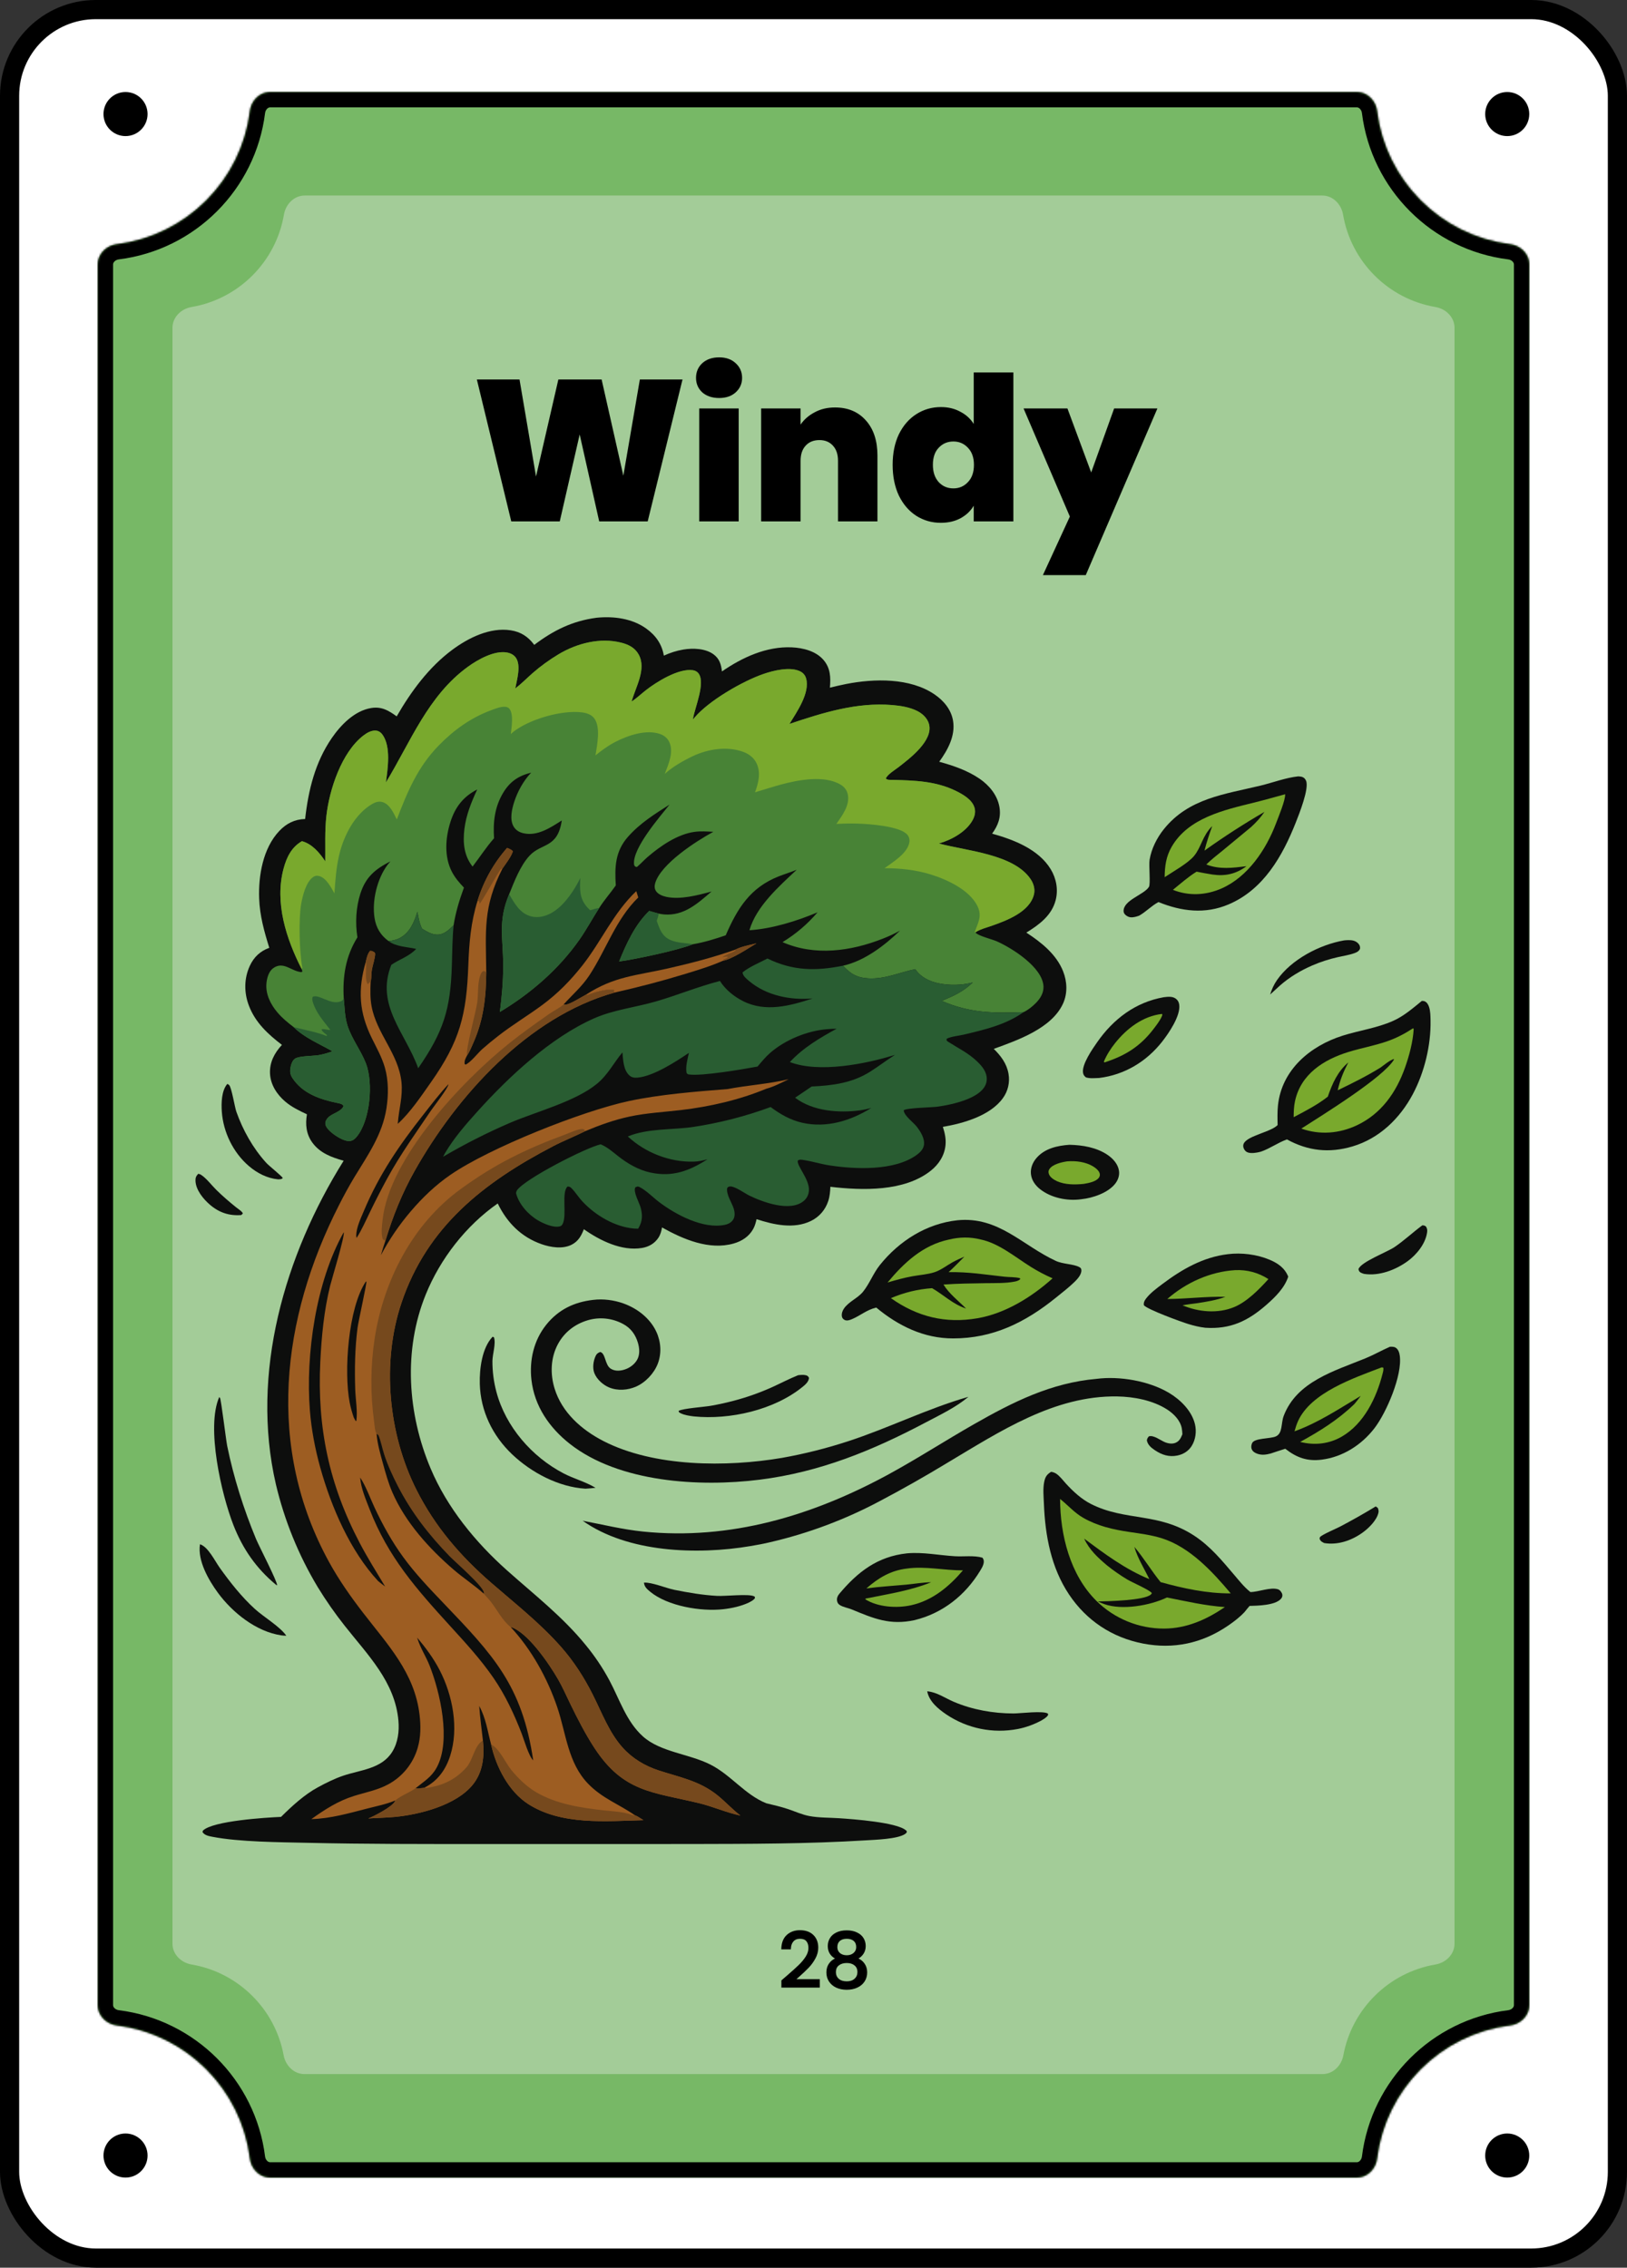 <svg width="849" height="1183" viewBox="0 0 849 1183" fill="none" xmlns="http://www.w3.org/2000/svg">
<rect x="0" y="0" width="849" height="1183" fill="#333333" stroke="none"/>
<rect x="5" y="5" width="839" height="1173" rx="45" fill="white"/>
<rect x="5" y="5" width="839" height="1173" rx="45" stroke="black" stroke-width="10"/>
<circle cx="786.5" cy="1124.5" r="11.5" fill="black"/>
<circle cx="786.5" cy="59.5" r="11.5" fill="black"/>
<path d="M77 1124.5C77 1130.85 71.851 1136 65.5 1136C59.149 1136 54 1130.85 54 1124.5C54 1118.15 59.149 1113 65.5 1113C71.851 1113 77 1118.15 77 1124.5Z" fill="black"/>
<path d="M77 59.5C77 65.851 71.851 71 65.5 71C59.149 71 54 65.851 54 59.5C54 53.149 59.149 48 65.5 48C71.851 48 77 53.149 77 59.5Z" fill="black"/>
<mask id="path-6-inside-1_1_1809" fill="white">
<path d="M708 48C713.523 48 717.934 52.5 718.616 57.98C723.122 94.183 751.817 122.878 788.02 127.384C793.5 128.066 798 132.477 798 138V1046C798 1051.52 793.5 1055.93 788.02 1056.62C751.817 1061.12 723.122 1089.82 718.616 1126.02C717.934 1131.5 713.523 1136 708 1136H141C135.477 1136 131.066 1131.5 130.384 1126.02C125.878 1089.82 97.183 1061.12 60.98 1056.62C55.5 1055.93 51 1051.52 51 1046V138C51 132.477 55.5 128.066 60.98 127.384C97.183 122.878 125.878 94.183 130.384 57.98C131.066 52.5 135.477 48 141 48H708Z"/>
</mask>
<path d="M708 48C713.523 48 717.934 52.5 718.616 57.98C723.122 94.183 751.817 122.878 788.02 127.384C793.5 128.066 798 132.477 798 138V1046C798 1051.52 793.5 1055.93 788.02 1056.62C751.817 1061.12 723.122 1089.82 718.616 1126.02C717.934 1131.5 713.523 1136 708 1136H141C135.477 1136 131.066 1131.5 130.384 1126.02C125.878 1089.82 97.183 1061.12 60.98 1056.62C55.5 1055.93 51 1051.52 51 1046V138C51 132.477 55.5 128.066 60.98 127.384C97.183 122.878 125.878 94.183 130.384 57.98C131.066 52.5 135.477 48 141 48H708Z" fill="#77B866"/>
<path d="M130.384 1126.02L138.322 1125.03L130.384 1126.02ZM718.616 1126.02L710.678 1125.03L718.616 1126.02ZM788.02 1056.62L789.008 1064.56L788.02 1056.62ZM718.616 57.98L726.555 56.992L718.616 57.98ZM718.616 57.98L710.678 58.968C715.635 98.806 747.194 130.365 787.032 135.322L788.02 127.384L789.008 119.445C756.44 115.392 730.608 89.56 726.555 56.992L718.616 57.98ZM798 138H790V1046H798H806V138H798ZM788.02 1056.62L787.032 1048.68C747.194 1053.64 715.635 1085.19 710.678 1125.03L718.616 1126.02L726.555 1127.01C730.608 1094.44 756.44 1068.61 789.008 1064.56L788.02 1056.62ZM708 1136V1128H141V1136V1144H708V1136ZM130.384 1126.02L138.322 1125.03C133.365 1085.19 101.806 1053.64 61.968 1048.68L60.98 1056.62L59.992 1064.56C92.56 1068.61 118.392 1094.44 122.445 1127.01L130.384 1126.02ZM51 1046H59V138H51H43V1046H51ZM60.98 127.384L61.968 135.322C101.806 130.365 133.365 98.806 138.322 58.968L130.384 57.98L122.445 56.992C118.392 89.56 92.56 115.392 59.992 119.445L60.98 127.384ZM141 48V56H708V48V40H141V48ZM130.384 57.98L138.322 58.968C138.438 58.039 138.872 57.231 139.427 56.696C139.954 56.189 140.494 56 141 56V48V40C130.84 40 123.547 48.133 122.445 56.992L130.384 57.98ZM51 138H59C59 137.494 59.189 136.954 59.696 136.427C60.231 135.872 61.039 135.438 61.968 135.322L60.98 127.384L59.992 119.445C51.133 120.547 43 127.84 43 138H51ZM60.98 1056.62L61.968 1048.68C61.039 1048.56 60.231 1048.13 59.696 1047.57C59.189 1047.05 59 1046.51 59 1046H51H43C43 1056.16 51.133 1063.45 59.992 1064.56L60.98 1056.62ZM141 1136V1128C140.494 1128 139.954 1127.81 139.427 1127.3C138.872 1126.77 138.438 1125.96 138.322 1125.03L130.384 1126.02L122.445 1127.01C123.547 1135.87 130.84 1144 141 1144V1136ZM718.616 1126.02L710.678 1125.03C710.562 1125.96 710.128 1126.77 709.573 1127.3C709.046 1127.81 708.506 1128 708 1128V1136V1144C718.16 1144 725.453 1135.87 726.555 1127.01L718.616 1126.02ZM798 1046H790C790 1046.51 789.811 1047.05 789.304 1047.57C788.769 1048.13 787.961 1048.56 787.032 1048.68L788.02 1056.62L789.008 1064.56C797.867 1063.45 806 1056.16 806 1046H798ZM788.02 127.384L787.032 135.322C787.961 135.438 788.769 135.872 789.304 136.427C789.811 136.954 790 137.494 790 138H798H806C806 127.84 797.867 120.547 789.008 119.445L788.02 127.384ZM718.616 57.98L726.555 56.992C725.453 48.133 718.16 40 708 40V48V56C708.506 56 709.046 56.189 709.573 56.696C710.128 57.231 710.562 58.039 710.678 58.968L718.616 57.98Z" fill="black" mask="url(#path-6-inside-1_1_1809)"/>
<path d="M690 102C695.523 102 699.911 106.512 700.837 111.957C705.019 136.563 724.437 155.981 749.043 160.163C754.488 161.089 759 165.477 759 171V1014C759 1019.52 754.488 1023.91 749.043 1024.84C724.711 1028.97 705.454 1048 700.984 1072.22C699.993 1077.59 695.633 1082 690.175 1082H158.825C153.367 1082 149.007 1077.59 148.016 1072.22C143.546 1048 124.288 1028.97 99.957 1024.84C94.512 1023.91 90 1019.52 90 1014V171C90 165.477 94.512 161.089 99.957 160.163C124.563 155.981 143.981 136.563 148.163 111.957C149.089 106.512 153.477 102 159 102H690Z" fill="#A3CC98"/>
<path d="M356.145 197.975L337.98 272H312.675L302.49 226.64L292.095 272H266.79L248.835 197.975H271.095L279.705 248.585L291.36 197.975H313.935L325.275 248.165L333.885 197.975H356.145ZM375.273 207.635C371.633 207.635 368.693 206.655 366.453 204.695C364.283 202.665 363.198 200.145 363.198 197.135C363.198 194.055 364.283 191.5 366.453 189.47C368.693 187.44 371.633 186.425 375.273 186.425C378.843 186.425 381.713 187.44 383.883 189.47C386.123 191.5 387.243 194.055 387.243 197.135C387.243 200.145 386.123 202.665 383.883 204.695C381.713 206.655 378.843 207.635 375.273 207.635ZM385.458 213.095V272H364.878V213.095H385.458ZM435.713 212.57C442.503 212.57 447.893 214.845 451.883 219.395C455.873 223.875 457.868 229.965 457.868 237.665V272H437.288V240.395C437.288 237.035 436.413 234.41 434.663 232.52C432.913 230.56 430.568 229.58 427.628 229.58C424.548 229.58 422.133 230.56 420.383 232.52C418.633 234.41 417.758 237.035 417.758 240.395V272H397.178V213.095H417.758V221.495C419.578 218.835 422.028 216.7 425.108 215.09C428.188 213.41 431.723 212.57 435.713 212.57ZM465.8 242.495C465.8 236.405 466.885 231.085 469.055 226.535C471.295 221.985 474.34 218.485 478.19 216.035C482.04 213.585 486.31 212.36 491 212.36C494.78 212.36 498.14 213.165 501.08 214.775C504.09 216.315 506.435 218.45 508.115 221.18V194.3H528.8V272H508.115V263.81C506.505 266.54 504.23 268.71 501.29 270.32C498.35 271.93 494.885 272.735 490.895 272.735C486.205 272.735 481.935 271.51 478.085 269.06C474.305 266.61 471.295 263.11 469.055 258.56C466.885 253.94 465.8 248.585 465.8 242.495ZM508.22 242.495C508.22 238.715 507.17 235.74 505.07 233.57C503.04 231.4 500.52 230.315 497.51 230.315C494.43 230.315 491.875 231.4 489.845 233.57C487.815 235.67 486.8 238.645 486.8 242.495C486.8 246.275 487.815 249.285 489.845 251.525C491.875 253.695 494.43 254.78 497.51 254.78C500.52 254.78 503.04 253.695 505.07 251.525C507.17 249.355 508.22 246.345 508.22 242.495ZM603.947 213.095L566.567 300.035H544.202L558.272 269.48L534.122 213.095H557.012L569.402 246.485L581.372 213.095H603.947Z" fill="black"/>
<mask id="path-10-outside-2_1_1809" maskUnits="userSpaceOnUse" x="407" y="1006" width="46" height="33" fill="black">
<rect fill="white" x="407" y="1006" width="46" height="33"/>
<path d="M410.92 1030.8C413.48 1028.59 415.493 1026.77 416.96 1025.36C418.453 1023.92 419.693 1022.43 420.68 1020.88C421.667 1019.33 422.16 1017.79 422.16 1016.24C422.16 1014.64 421.773 1013.39 421 1012.48C420.253 1011.57 419.067 1011.12 417.44 1011.12C415.867 1011.12 414.64 1011.63 413.76 1012.64C412.907 1013.63 412.453 1014.96 412.4 1016.64H408C408.08 1013.6 408.987 1011.28 410.72 1009.68C412.48 1008.05 414.707 1007.24 417.4 1007.24C420.307 1007.24 422.573 1008.04 424.2 1009.64C425.853 1011.24 426.68 1013.37 426.68 1016.04C426.68 1017.96 426.187 1019.81 425.2 1021.6C424.24 1023.36 423.08 1024.95 421.72 1026.36C420.387 1027.75 418.68 1029.36 416.6 1031.2L414.8 1032.8H427.48V1036.6H408.04V1033.28L410.92 1030.8ZM436.406 1021.76C433.633 1020.37 432.246 1018.19 432.246 1015.2C432.246 1013.76 432.606 1012.44 433.326 1011.24C434.046 1010.04 435.126 1009.09 436.566 1008.4C438.006 1007.68 439.766 1007.32 441.846 1007.32C443.899 1007.32 445.646 1007.68 447.086 1008.4C448.553 1009.09 449.646 1010.04 450.366 1011.24C451.086 1012.44 451.446 1013.76 451.446 1015.2C451.446 1016.69 451.059 1018.01 450.286 1019.16C449.539 1020.28 448.539 1021.15 447.286 1021.76C448.806 1022.32 450.006 1023.24 450.886 1024.52C451.766 1025.77 452.206 1027.25 452.206 1028.96C452.206 1030.69 451.766 1032.23 450.886 1033.56C450.006 1034.89 448.779 1035.92 447.206 1036.64C445.633 1037.36 443.846 1037.72 441.846 1037.72C439.846 1037.72 438.059 1037.36 436.486 1036.64C434.939 1035.92 433.726 1034.89 432.846 1033.56C431.966 1032.23 431.526 1030.69 431.526 1028.96C431.526 1027.23 431.966 1025.73 432.846 1024.48C433.726 1023.23 434.913 1022.32 436.406 1021.76ZM447.086 1015.76C447.086 1014.27 446.619 1013.12 445.686 1012.32C444.753 1011.52 443.473 1011.12 441.846 1011.12C440.246 1011.12 438.979 1011.52 438.046 1012.32C437.113 1013.12 436.646 1014.28 436.646 1015.8C436.646 1017.13 437.126 1018.23 438.086 1019.08C439.073 1019.91 440.326 1020.32 441.846 1020.32C443.366 1020.32 444.619 1019.89 445.606 1019.04C446.593 1018.19 447.086 1017.09 447.086 1015.76ZM441.846 1023.76C440.086 1023.76 438.646 1024.2 437.526 1025.08C436.433 1025.93 435.886 1027.17 435.886 1028.8C435.886 1030.32 436.419 1031.56 437.486 1032.52C438.553 1033.45 440.006 1033.92 441.846 1033.92C443.659 1033.92 445.086 1033.44 446.126 1032.48C447.193 1031.52 447.726 1030.29 447.726 1028.8C447.726 1027.2 447.179 1025.96 446.086 1025.08C445.019 1024.2 443.606 1023.76 441.846 1023.76Z"/>
</mask>
<path d="M410.92 1030.8C413.48 1028.59 415.493 1026.77 416.96 1025.36C418.453 1023.92 419.693 1022.43 420.68 1020.88C421.667 1019.33 422.16 1017.79 422.16 1016.24C422.16 1014.64 421.773 1013.39 421 1012.48C420.253 1011.57 419.067 1011.12 417.44 1011.12C415.867 1011.12 414.64 1011.63 413.76 1012.64C412.907 1013.63 412.453 1014.96 412.4 1016.64H408C408.08 1013.6 408.987 1011.28 410.72 1009.68C412.48 1008.05 414.707 1007.24 417.4 1007.24C420.307 1007.24 422.573 1008.04 424.2 1009.64C425.853 1011.24 426.68 1013.37 426.68 1016.04C426.68 1017.96 426.187 1019.81 425.2 1021.6C424.24 1023.36 423.08 1024.95 421.72 1026.36C420.387 1027.75 418.68 1029.36 416.6 1031.2L414.8 1032.8H427.48V1036.6H408.04V1033.28L410.92 1030.8ZM436.406 1021.76C433.633 1020.37 432.246 1018.19 432.246 1015.2C432.246 1013.76 432.606 1012.44 433.326 1011.24C434.046 1010.04 435.126 1009.09 436.566 1008.4C438.006 1007.68 439.766 1007.32 441.846 1007.32C443.899 1007.32 445.646 1007.68 447.086 1008.4C448.553 1009.09 449.646 1010.04 450.366 1011.24C451.086 1012.44 451.446 1013.76 451.446 1015.2C451.446 1016.69 451.059 1018.01 450.286 1019.16C449.539 1020.28 448.539 1021.15 447.286 1021.76C448.806 1022.32 450.006 1023.24 450.886 1024.52C451.766 1025.77 452.206 1027.25 452.206 1028.96C452.206 1030.69 451.766 1032.23 450.886 1033.56C450.006 1034.89 448.779 1035.92 447.206 1036.64C445.633 1037.36 443.846 1037.72 441.846 1037.72C439.846 1037.72 438.059 1037.36 436.486 1036.64C434.939 1035.92 433.726 1034.89 432.846 1033.56C431.966 1032.23 431.526 1030.69 431.526 1028.96C431.526 1027.23 431.966 1025.73 432.846 1024.48C433.726 1023.23 434.913 1022.32 436.406 1021.76ZM447.086 1015.76C447.086 1014.27 446.619 1013.12 445.686 1012.32C444.753 1011.52 443.473 1011.12 441.846 1011.12C440.246 1011.12 438.979 1011.52 438.046 1012.32C437.113 1013.12 436.646 1014.28 436.646 1015.8C436.646 1017.13 437.126 1018.23 438.086 1019.08C439.073 1019.91 440.326 1020.32 441.846 1020.32C443.366 1020.32 444.619 1019.89 445.606 1019.04C446.593 1018.19 447.086 1017.09 447.086 1015.76ZM441.846 1023.76C440.086 1023.76 438.646 1024.2 437.526 1025.08C436.433 1025.93 435.886 1027.17 435.886 1028.8C435.886 1030.32 436.419 1031.56 437.486 1032.52C438.553 1033.45 440.006 1033.92 441.846 1033.92C443.659 1033.92 445.086 1033.44 446.126 1032.48C447.193 1031.52 447.726 1030.29 447.726 1028.8C447.726 1027.2 447.179 1025.96 446.086 1025.08C445.019 1024.2 443.606 1023.76 441.846 1023.76Z" fill="black"/>
<path d="M410.92 1030.8L411.116 1031.03L411.116 1031.03L410.92 1030.8ZM416.96 1025.36L417.168 1025.58L417.168 1025.58L416.96 1025.36ZM421 1012.48L420.768 1012.67L420.772 1012.67L421 1012.48ZM413.76 1012.64L413.533 1012.44L413.533 1012.44L413.76 1012.64ZM412.4 1016.64V1016.94H412.691L412.7 1016.65L412.4 1016.64ZM408 1016.64L407.7 1016.63L407.692 1016.94H408V1016.64ZM410.72 1009.68L410.923 1009.9L410.924 1009.9L410.72 1009.68ZM424.2 1009.64L423.99 1009.85L423.991 1009.86L424.2 1009.64ZM425.2 1021.6L424.937 1021.45L424.937 1021.46L425.2 1021.6ZM421.72 1026.36L421.504 1026.15L421.504 1026.15L421.72 1026.36ZM416.6 1031.2L416.401 1030.98L416.401 1030.98L416.6 1031.2ZM414.8 1032.8L414.601 1032.58L414.011 1033.1H414.8V1032.8ZM427.48 1032.8H427.78V1032.5H427.48V1032.8ZM427.48 1036.6V1036.9H427.78V1036.6H427.48ZM408.04 1036.6H407.74V1036.9H408.04V1036.6ZM408.04 1033.28L407.844 1033.05L407.74 1033.14V1033.28H408.04ZM410.92 1030.8L411.116 1031.03C413.678 1028.81 415.696 1026.99 417.168 1025.58L416.96 1025.36L416.752 1025.14C415.291 1026.55 413.282 1028.36 410.724 1030.57L410.92 1030.8ZM416.96 1025.36L417.168 1025.58C418.676 1024.12 419.932 1022.61 420.933 1021.04L420.68 1020.88L420.427 1020.72C419.455 1022.24 418.23 1023.72 416.752 1025.14L416.96 1025.36ZM420.68 1020.88L420.933 1021.04C421.945 1019.46 422.46 1017.85 422.46 1016.24H422.16H421.86C421.86 1017.72 421.389 1019.21 420.427 1020.72L420.68 1020.88ZM422.16 1016.24H422.46C422.46 1014.59 422.062 1013.26 421.228 1012.29L421 1012.48L420.772 1012.67C421.485 1013.51 421.86 1014.69 421.86 1016.24H422.16ZM421 1012.48L421.232 1012.29C420.408 1011.29 419.12 1010.82 417.44 1010.82V1011.12V1011.42C419.013 1011.42 420.098 1011.86 420.768 1012.67L421 1012.48ZM417.44 1011.12V1010.82C415.796 1010.82 414.48 1011.35 413.533 1012.44L413.76 1012.64L413.987 1012.84C414.8 1011.9 415.937 1011.42 417.44 1011.42V1011.12ZM413.76 1012.64L413.533 1012.44C412.623 1013.5 412.155 1014.9 412.1 1016.63L412.4 1016.64L412.7 1016.65C412.752 1015.02 413.19 1013.76 413.987 1012.84L413.76 1012.64ZM412.4 1016.64V1016.34H408V1016.64V1016.94H412.4V1016.64ZM408 1016.64L408.3 1016.65C408.378 1013.66 409.266 1011.43 410.923 1009.9L410.72 1009.68L410.517 1009.46C408.708 1011.13 407.782 1013.54 407.7 1016.63L408 1016.64ZM410.72 1009.68L410.924 1009.9C412.621 1008.33 414.772 1007.54 417.4 1007.54V1007.24V1006.94C414.641 1006.94 412.339 1007.78 410.516 1009.46L410.72 1009.68ZM417.4 1007.24V1007.54C420.251 1007.54 422.433 1008.32 423.99 1009.85L424.2 1009.64L424.41 1009.43C422.713 1007.76 420.363 1006.94 417.4 1006.94V1007.24ZM424.2 1009.64L423.991 1009.86C425.577 1011.39 426.38 1013.44 426.38 1016.04H426.68H426.98C426.98 1013.31 426.13 1011.09 424.409 1009.42L424.2 1009.64ZM426.68 1016.04H426.38C426.38 1017.91 425.901 1019.71 424.937 1021.45L425.2 1021.6L425.463 1021.75C426.472 1019.92 426.98 1018.01 426.98 1016.04H426.68ZM425.2 1021.6L424.937 1021.46C423.989 1023.19 422.845 1024.76 421.504 1026.15L421.72 1026.36L421.936 1026.57C423.315 1025.14 424.491 1023.53 425.463 1021.74L425.2 1021.6ZM421.72 1026.36L421.504 1026.15C420.178 1027.53 418.478 1029.14 416.401 1030.98L416.6 1031.2L416.799 1031.42C418.882 1029.58 420.595 1027.96 421.936 1026.57L421.72 1026.36ZM416.6 1031.2L416.401 1030.98L414.601 1032.58L414.8 1032.8L414.999 1033.02L416.799 1031.42L416.6 1031.2ZM414.8 1032.8V1033.1H427.48V1032.8V1032.5H414.8V1032.8ZM427.48 1032.8H427.18V1036.6H427.48H427.78V1032.8H427.48ZM427.48 1036.6V1036.3H408.04V1036.6V1036.9H427.48V1036.6ZM408.04 1036.6H408.34V1033.28H408.04H407.74V1036.6H408.04ZM408.04 1033.28L408.236 1033.51L411.116 1031.03L410.92 1030.8L410.724 1030.57L407.844 1033.05L408.04 1033.28ZM436.406 1021.76L436.511 1022.04L437.155 1021.8L436.54 1021.49L436.406 1021.76ZM433.326 1011.24L433.069 1011.09L433.326 1011.24ZM436.566 1008.4L436.696 1008.67L436.7 1008.67L436.566 1008.4ZM447.086 1008.4L446.952 1008.67L446.958 1008.67L447.086 1008.4ZM450.366 1011.24L450.623 1011.09L450.366 1011.24ZM450.286 1019.16L450.037 1018.99L450.036 1018.99L450.286 1019.16ZM447.286 1021.76L447.154 1021.49L446.524 1021.8L447.182 1022.04L447.286 1021.76ZM450.886 1024.52L450.639 1024.69L450.64 1024.69L450.886 1024.52ZM450.886 1033.56L451.136 1033.73L450.886 1033.56ZM447.206 1036.64L447.081 1036.37L447.206 1036.64ZM436.486 1036.64L436.359 1036.91L436.361 1036.91L436.486 1036.64ZM432.846 1033.56L432.596 1033.73L432.846 1033.56ZM432.846 1024.48L432.6 1024.31L432.846 1024.48ZM445.686 1012.32L445.881 1012.09V1012.09L445.686 1012.32ZM438.046 1012.32L437.851 1012.09V1012.09L438.046 1012.32ZM438.086 1019.08L437.887 1019.3L437.893 1019.31L438.086 1019.08ZM437.526 1025.08L437.711 1025.32L437.711 1025.32L437.526 1025.08ZM437.486 1032.52L437.285 1032.74L437.288 1032.75L437.486 1032.52ZM446.126 1032.48L445.925 1032.26L445.922 1032.26L446.126 1032.48ZM446.086 1025.08L445.895 1025.31L445.898 1025.31L446.086 1025.08ZM436.406 1021.76L436.54 1021.49C435.193 1020.82 434.198 1019.96 433.539 1018.92C432.881 1017.88 432.546 1016.65 432.546 1015.2H432.246H431.946C431.946 1016.74 432.304 1018.09 433.033 1019.24C433.76 1020.39 434.846 1021.32 436.272 1022.03L436.406 1021.76ZM432.246 1015.2H432.546C432.546 1013.81 432.892 1012.55 433.583 1011.39L433.326 1011.24L433.069 1011.09C432.32 1012.33 431.946 1013.71 431.946 1015.2H432.246ZM433.326 1011.24L433.583 1011.39C434.269 1010.25 435.301 1009.34 436.696 1008.67L436.566 1008.4L436.436 1008.13C434.951 1008.84 433.823 1009.83 433.069 1011.09L433.326 1011.24ZM436.566 1008.4L436.7 1008.67C438.088 1007.97 439.799 1007.62 441.846 1007.62V1007.32V1007.02C439.733 1007.02 437.924 1007.39 436.432 1008.13L436.566 1008.4ZM441.846 1007.32V1007.62C443.865 1007.62 445.563 1007.97 446.952 1008.67L447.086 1008.4L447.22 1008.13C445.729 1007.39 443.933 1007.02 441.846 1007.02V1007.32ZM447.086 1008.4L446.958 1008.67C448.38 1009.34 449.424 1010.25 450.109 1011.39L450.366 1011.24L450.623 1011.09C449.868 1009.83 448.726 1008.84 447.214 1008.13L447.086 1008.4ZM450.366 1011.24L450.109 1011.39C450.8 1012.55 451.146 1013.81 451.146 1015.2H451.446H451.746C451.746 1013.71 451.372 1012.33 450.623 1011.09L450.366 1011.24ZM451.446 1015.2H451.146C451.146 1016.64 450.774 1017.9 450.037 1018.99L450.286 1019.16L450.535 1019.33C451.344 1018.13 451.746 1016.75 451.746 1015.2H451.446ZM450.286 1019.16L450.036 1018.99C449.32 1020.07 448.362 1020.9 447.154 1021.49L447.286 1021.76L447.418 1022.03C448.717 1021.39 449.758 1020.49 450.536 1019.33L450.286 1019.16ZM447.286 1021.76L447.182 1022.04C448.647 1022.58 449.795 1023.46 450.639 1024.69L450.886 1024.52L451.133 1024.35C450.216 1023.02 448.965 1022.06 447.39 1021.48L447.286 1021.76ZM450.886 1024.52L450.64 1024.69C451.481 1025.89 451.906 1027.31 451.906 1028.96H452.206H452.506C452.506 1027.2 452.051 1025.66 451.131 1024.35L450.886 1024.52ZM452.206 1028.96H451.906C451.906 1030.64 451.48 1032.11 450.636 1033.39L450.886 1033.56L451.136 1033.73C452.051 1032.34 452.506 1030.75 452.506 1028.96H452.206ZM450.886 1033.56L450.636 1033.39C449.789 1034.68 448.608 1035.67 447.081 1036.37L447.206 1036.64L447.331 1036.91C448.951 1036.17 450.223 1035.11 451.136 1033.73L450.886 1033.56ZM447.206 1036.64L447.081 1036.37C445.553 1037.07 443.81 1037.42 441.846 1037.42V1037.72V1038.02C443.882 1038.02 445.713 1037.65 447.331 1036.91L447.206 1036.64ZM441.846 1037.72V1037.42C439.882 1037.42 438.139 1037.07 436.611 1036.37L436.486 1036.64L436.361 1036.91C437.979 1037.65 439.81 1038.02 441.846 1038.02V1037.72ZM436.486 1036.64L436.613 1036.37C435.113 1035.67 433.944 1034.68 433.096 1033.39L432.846 1033.56L432.596 1033.73C433.508 1035.11 434.766 1036.17 436.359 1036.91L436.486 1036.64ZM432.846 1033.56L433.096 1033.39C432.251 1032.11 431.826 1030.64 431.826 1028.96H431.526H431.226C431.226 1030.75 431.68 1032.34 432.596 1033.73L432.846 1033.56ZM431.526 1028.96H431.826C431.826 1027.28 432.251 1025.85 433.091 1024.65L432.846 1024.48L432.6 1024.31C431.68 1025.62 431.226 1027.17 431.226 1028.96H431.526ZM432.846 1024.48L433.091 1024.65C433.935 1023.45 435.072 1022.58 436.511 1022.04L436.406 1021.76L436.301 1021.48C434.753 1022.06 433.517 1023 432.6 1024.31L432.846 1024.48ZM447.086 1015.76H447.386C447.386 1014.2 446.895 1012.96 445.881 1012.09L445.686 1012.32L445.491 1012.55C446.343 1013.28 446.786 1014.33 446.786 1015.76H447.086ZM445.686 1012.32L445.881 1012.09C444.878 1011.23 443.521 1010.82 441.846 1010.82V1011.12V1011.42C443.424 1011.42 444.627 1011.81 445.491 1012.55L445.686 1012.32ZM441.846 1011.12V1010.82C440.196 1010.82 438.853 1011.23 437.851 1012.09L438.046 1012.32L438.241 1012.55C439.105 1011.81 440.296 1011.42 441.846 1011.42V1011.12ZM438.046 1012.32L437.851 1012.09C436.835 1012.96 436.346 1014.21 436.346 1015.8H436.646H436.946C436.946 1014.35 437.39 1013.28 438.241 1012.55L438.046 1012.32ZM436.646 1015.8H436.346C436.346 1017.22 436.86 1018.39 437.887 1019.3L438.086 1019.08L438.285 1018.86C437.392 1018.06 436.946 1017.05 436.946 1015.8H436.646ZM438.086 1019.08L437.893 1019.31C438.943 1020.19 440.269 1020.62 441.846 1020.62V1020.32V1020.02C440.383 1020.02 439.202 1019.62 438.279 1018.85L438.086 1019.08ZM441.846 1020.32V1020.62C443.425 1020.62 444.752 1020.18 445.802 1019.27L445.606 1019.04L445.41 1018.81C444.486 1019.61 443.306 1020.02 441.846 1020.02V1020.32ZM445.606 1019.04L445.802 1019.27C446.856 1018.36 447.386 1017.18 447.386 1015.76H447.086H446.786C446.786 1017.01 446.329 1018.02 445.41 1018.81L445.606 1019.04ZM441.846 1023.76V1023.46C440.035 1023.46 438.525 1023.91 437.341 1024.84L437.526 1025.08L437.711 1025.32C438.767 1024.49 440.137 1024.06 441.846 1024.06V1023.76ZM437.526 1025.08L437.341 1024.84C436.162 1025.76 435.586 1027.1 435.586 1028.8H435.886H436.186C436.186 1027.25 436.703 1026.1 437.711 1025.32L437.526 1025.08ZM435.886 1028.8H435.586C435.586 1030.4 436.151 1031.72 437.285 1032.74L437.486 1032.52L437.687 1032.3C436.687 1031.4 436.186 1030.24 436.186 1028.8H435.886ZM437.486 1032.52L437.288 1032.75C438.424 1033.74 439.955 1034.22 441.846 1034.22V1033.92V1033.62C440.056 1033.62 438.681 1033.17 437.683 1032.29L437.486 1032.52ZM441.846 1033.92V1034.22C443.713 1034.22 445.22 1033.72 446.329 1032.7L446.126 1032.48L445.922 1032.26C444.952 1033.16 443.606 1033.62 441.846 1033.62V1033.92ZM446.126 1032.48L446.327 1032.7C447.459 1031.68 448.026 1030.37 448.026 1028.8H447.726H447.426C447.426 1030.21 446.926 1031.36 445.925 1032.26L446.126 1032.48ZM447.726 1028.8H448.026C448.026 1027.12 447.449 1025.79 446.274 1024.85L446.086 1025.08L445.898 1025.31C446.91 1026.13 447.426 1027.28 447.426 1028.8H447.726ZM446.086 1025.08L446.277 1024.85C445.143 1023.91 443.656 1023.46 441.846 1023.46V1023.76V1024.06C443.556 1024.06 444.895 1024.49 445.895 1025.31L446.086 1025.08Z" fill="black" mask="url(#path-10-outside-2_1_1809)"/>
<path d="M311.243 322.276C311.271 322.272 311.299 322.265 311.327 322.262C320.204 321.381 329.803 322.592 337.219 327.906C342.161 331.448 345.375 335.989 346.409 342.032C349.625 340.557 353.104 339.43 356.597 338.85C361.622 338.015 368.197 338.241 372.413 341.41C375.495 343.727 376.293 346.649 376.733 350.275C387.338 342.929 400.041 337.106 413.207 337.708C419.05 337.974 425.717 339.645 429.687 344.239C433.389 348.522 433.516 353.424 433.06 358.742C435.877 358.04 438.709 357.4 441.555 356.822C456.148 353.971 474.847 353.498 487.678 362.269C492.457 365.536 496.383 370.195 497.33 376.063C498.598 383.927 494.542 391.255 490.106 397.391C497.443 399.403 504.857 401.933 511.186 406.264C516.228 409.716 520.454 414.83 521.523 420.988C522.457 426.364 520.795 430.63 517.701 434.9C528.902 438.019 541.926 443.002 548.278 453.452C551.197 458.255 552.285 464.069 550.876 469.556C548.81 477.61 542.256 482.393 535.563 486.522C543.361 491.588 551.269 497.857 554.776 506.782C556.882 512.142 557.128 518.265 554.7 523.57C548.773 536.518 530.938 542.669 518.57 547.172C522.287 550.83 525.345 554.865 526.259 560.144C527.067 564.644 525.986 569.279 523.27 572.959C516.664 582.084 502.516 586.099 492.004 587.846C493.009 591.004 493.702 594.002 493.393 597.334C492.89 602.76 489.931 607.358 485.742 610.698C471.896 621.74 449.985 621.076 433.305 619.122C433.191 621.661 433.008 624.064 432.212 626.503C430.708 631.117 427.536 634.817 423.167 636.948C414.255 641.294 403.732 638.934 394.796 636.016C394.379 637.797 393.941 639.495 393.049 641.112C390.861 645.076 387.118 647.497 382.839 648.71C370.023 652.345 356.455 646.485 345.448 640.329C345.115 642.328 344.645 644.088 343.505 645.794C341.532 648.744 338.528 650.437 335.064 651.03C324.474 652.84 313.025 647.162 304.669 641.255C303.298 644.757 301.73 647.632 298.185 649.39C293.507 651.707 287.362 650.725 282.61 649.063C271.958 645.337 264.581 637.818 259.72 627.816C243.155 639.392 229.734 656.665 222.163 675.312C210.364 704.371 212.666 737.595 224.734 766.14C233.387 786.608 248.059 804.514 264.524 819.196C278.684 831.823 293.673 843.437 305.694 858.257C310.373 863.942 314.486 870.07 317.974 876.555C323.337 886.571 326.824 898.122 335.564 905.921C344.659 914.036 359.511 914.91 370.607 920.494C381.41 925.93 388.616 936.177 399.794 940.707C403.659 941.65 407.597 942.541 411.366 943.811C415.009 945.04 418.581 946.697 422.374 947.402C427.332 948.324 432.849 948.191 437.905 948.529C444.937 948.999 467.809 950.636 472.673 954.799C473.298 955.334 473.113 955.042 473.168 955.924C472.871 956.252 472.599 956.556 472.225 956.801C468.212 959.434 456.639 959.763 451.57 960.079C421.632 961.941 390.343 961.913 360.284 961.983L250.387 962C220.469 961.983 190.592 962.048 160.681 961.364C145.843 961.024 124.975 960.959 110.783 958.204C108.86 957.831 106.818 957.462 105.67 955.776L105.887 954.985C111.095 949.87 138.853 948.174 146.651 947.831C152.357 942.172 158.822 936.218 165.9 932.38C170.13 930.086 174.574 927.868 179.137 926.328C188.139 923.29 199.186 922.797 204.706 913.842C207.662 909.045 208.389 903.2 207.909 897.683C206.139 877.346 191.788 863.266 179.858 848.109C174.77 841.679 170.074 834.947 165.795 827.952C155.788 811.295 148.419 793.189 143.951 774.278C130.604 716.462 148.49 654.811 179.323 605.533C173.054 603.765 166.982 601.561 162.985 596.063C159.755 591.619 159.268 586.55 160.165 581.309C156.129 579.412 152.158 577.523 148.75 574.59C144.473 570.911 141.193 565.892 140.902 560.12C140.604 554.189 143.217 549.302 147.115 545.095C139.789 539.46 133.275 533.499 129.891 524.654C127.292 517.86 127.305 510.459 130.378 503.816C132.492 499.249 135.824 496.155 140.521 494.449C137.861 485.953 135.56 477.679 135.232 468.71C134.796 456.793 137.22 442.532 145.701 433.536C149.414 429.597 153.769 427.399 159.219 427.26C160.91 412.183 164.43 397.686 173.142 385.014C177.885 378.115 185.068 370.748 193.716 369.357C199.174 368.48 202.784 370.669 207.002 373.713C214.544 360.631 223.823 348.03 236.037 338.97C244.441 332.736 255.701 327.154 266.487 328.816C271.809 329.636 275.612 332.143 278.778 336.42C288.744 328.879 298.743 323.903 311.243 322.276Z" fill="#0D0E0D"/>
<path d="M268.89 359.129C272.095 356.708 274.925 353.776 277.945 351.132C282.08 347.512 286.738 344.157 291.447 341.33C301.039 335.572 313.137 332.477 324.184 335.269C327.971 336.225 331.3 337.88 333.267 341.43C337.487 349.046 331.626 358.485 329.595 365.972C332.199 364.264 334.523 362.033 336.977 360.108C342.541 355.742 354.16 348.49 361.627 349.649C362.795 349.831 363.879 350.413 364.573 351.388C368.139 356.399 362.645 368.977 361.693 374.655L361.584 375.331C361.913 374.937 362.248 374.552 362.582 374.163C370.05 365.446 387.326 355.434 398.321 351.616C403.563 349.796 412.438 347.593 417.695 350.308C419.16 351.065 420.201 352.332 420.644 353.925C422.766 361.561 415.664 371.577 411.966 377.65C429.3 371.828 447.104 366.237 465.645 367.811C469.987 368.18 474.742 368.929 478.668 370.924C481.386 372.305 483.92 374.656 484.754 377.674C487.146 386.321 474.716 395.682 468.875 400.201C466.814 401.796 463.455 403.751 462.244 406.019C462.641 407.052 464.796 406.818 465.833 406.847C477.338 407.157 488.425 407.443 498.99 412.689C502.627 414.494 507.227 417.154 508.49 421.262C509.213 423.609 508.612 425.94 507.435 428.024C504.038 434.041 496.397 438.206 489.946 440.024C504.052 443.895 528.997 445.474 537.822 458.668C539.351 460.953 540.212 463.85 539.55 466.578C537.306 475.821 525.211 480.259 517.283 483.05C514.693 483.962 511.615 484.704 509.303 486.183C509.216 486.239 509.131 486.299 509.046 486.357C509.13 486.481 509.197 486.618 509.298 486.729C510.694 488.261 517.8 490.033 520.125 491.06C528.175 494.613 544.091 504.675 544.509 514.588C544.65 517.936 542.912 520.809 540.647 523.136C538.79 525.041 536.502 526.889 534.093 528.027C518.343 528.581 506.076 528.521 491.393 522.14C497.693 519.522 502.657 517.327 507.599 512.536C501.866 514.038 495.401 514.163 489.595 512.938C484.91 511.95 480.323 509.692 477.627 505.6C469.219 507.284 462.09 510.828 453.214 510.398C447.334 510.112 443.799 508.057 439.903 503.787C451.058 501.34 461.654 493.221 469.679 485.444C466.77 487.115 463.777 488.464 460.657 489.691C443.901 496.28 425.212 498.875 408.333 491.498C415.344 487.215 421.259 482.184 426.612 475.942C415.807 480.504 402.768 484.552 391.07 485.279C394.651 472.817 406.54 462.365 415.742 453.731C412.675 454.997 409.463 455.958 406.37 457.174C391.529 463.015 384.807 473.824 378.698 487.928C373.162 489.836 367.295 491.643 361.51 492.599C354.182 495.657 331.312 500.49 323.072 501.586C326.872 492.216 331.385 482.307 338.768 475.221L343.764 476.622C344.671 476.796 345.593 476.97 346.515 477.045C356.874 477.887 363.999 471.362 371.301 465.084C364.234 467.003 355.06 469.453 347.71 467.879C345.77 467.464 343.302 466.509 342.223 464.719C341.468 463.466 341.497 462.04 341.903 460.677C344.884 450.682 363.039 438.935 372.224 433.946C368.968 433.763 365.725 433.524 362.481 433.96C353.539 435.158 344.629 441.317 337.959 447.052C336.018 448.721 334.326 450.641 332.364 452.284L331.472 452.101C331.066 451.551 330.913 451.485 330.848 450.765C330.09 442.407 344.246 426.189 349.386 419.738C341.566 424.721 333.933 429.474 327.713 436.518C321.001 444.12 320.713 452.271 321.339 461.913C318.523 465.907 315.294 469.534 312.662 473.683C309.136 479.142 306.059 484.917 302.327 490.242C291.521 505.656 276.917 518.264 260.847 527.919C261.856 520.018 262.571 511.921 262.575 503.954C262.583 489.487 259.703 480.631 265.694 466.482C268.29 459.989 271.521 451.557 276.333 446.385C282.616 439.634 290.98 442.682 293.153 428.013C287.296 431.737 280.538 436.327 273.173 434.697C270.972 434.211 269.055 433.056 267.937 431.054C265.896 427.395 267.096 422.15 268.316 418.361C270.087 412.86 273.177 407.27 277.171 403.07C270.62 404.693 266.129 407.681 262.604 413.513C258.13 420.915 257.233 428.833 257.802 437.306C253.651 442.006 250.399 447.141 246.591 452.075C242.057 446.271 241.474 439.556 242.334 432.462C243.215 425.196 245.959 418.423 249.035 411.841C241.813 415.527 237.599 420.918 235.111 428.597C232.419 436.908 231.672 446.896 235.839 454.844C237.487 457.989 239.662 460.492 242.096 463.046C239.722 469.499 237.774 475.892 236.699 482.706C234.274 485.025 231.681 487.676 228.056 487.589C225.111 487.518 222.688 485.927 220.233 484.483C218.84 481.647 218.37 478.721 217.816 475.64C216.156 481.004 213.947 486.451 208.726 489.289C206.825 490.323 204.891 490.664 202.783 490.958C198.608 487.937 196.246 483.993 195.441 478.884C194.03 469.931 196.786 458.449 202.21 451.182C202.683 450.559 203.18 449.953 203.7 449.367C195.837 453.395 190.87 457.456 188.073 466.126C185.734 473.375 185.333 481.476 186.507 488.987C180.369 498.847 178.696 509.395 179.386 520.923C179.875 525.805 179.865 530.635 181.437 535.348C183.731 542.23 188.318 548.01 190.933 554.728C194.876 564.855 193.212 584.619 186.038 593.13C185.128 594.21 184.061 595.072 182.622 595.24C179.451 595.611 174.351 592.165 172.123 590.045C171.117 589.088 169.899 587.717 169.775 586.256C169.664 584.952 170.494 583.671 171.398 582.818C173.652 580.695 178.152 579.892 179.301 576.958C178.54 575.8 177.337 575.668 176.042 575.401C167.001 573.537 157.855 570.464 152.551 562.323C151.246 560.321 151.203 558.551 151.74 556.236C152.077 554.786 152.687 553.122 153.973 552.258C156.132 550.807 163.434 550.932 166.24 550.443C168.708 550.006 171.128 549.334 173.467 548.437C166.615 544.511 158.949 541.444 153.24 535.824C150.225 533.542 147.284 531.119 144.823 528.232C141.183 523.961 138.462 518.572 139.046 512.811C139.312 510.192 140.217 506.852 142.427 505.186C147.673 501.234 151.77 506.409 156.76 507.079C157.5 507.178 157.185 507.24 157.803 506.763L157.446 505.602C149.338 489.734 143.202 470.854 147.994 453.05C149.57 447.196 152.12 441.955 157.549 438.825C162.862 440.231 166.819 444.925 169.72 449.333C169.835 441.42 169.424 433.473 170.317 425.594C171.869 411.904 178.211 392.529 189.566 383.755C191.461 382.29 194.001 380.771 196.508 381.182C197.776 381.39 198.787 382.152 199.532 383.175C204.146 389.526 202.32 400.95 201.374 408.167C214.285 386.971 223.314 362.928 244.19 347.81C249.336 344.083 257.975 339.205 264.559 340.405C266.423 340.745 268.171 341.591 269.247 343.203C271.963 347.273 269.73 354.642 268.89 359.129Z" fill="#488336"/>
<path d="M268.89 359.129C272.094 356.708 274.925 353.776 277.945 351.132C282.08 347.512 286.738 344.157 291.447 341.33C301.038 335.572 313.137 332.477 324.184 335.269C327.971 336.225 331.3 337.88 333.267 341.43C337.487 349.046 331.626 358.485 329.595 365.972C332.198 364.264 334.523 362.033 336.976 360.108C342.541 355.742 354.16 348.49 361.627 349.649C362.795 349.831 363.879 350.413 364.573 351.388C368.139 356.399 362.645 368.977 361.693 374.655L361.584 375.331C361.913 374.937 362.248 374.552 362.582 374.163C370.05 365.446 387.326 355.434 398.321 351.616C403.563 349.796 412.438 347.593 417.695 350.308C419.16 351.065 420.201 352.332 420.644 353.925C422.766 361.561 415.664 371.577 411.966 377.65C429.3 371.828 447.104 366.237 465.645 367.811C469.987 368.18 474.742 368.929 478.668 370.924C481.386 372.305 483.92 374.656 484.754 377.674C487.146 386.321 474.716 395.682 468.875 400.201C466.814 401.796 463.455 403.751 462.243 406.019C462.641 407.052 464.796 406.818 465.833 406.847C477.338 407.157 488.425 407.443 498.99 412.689C502.627 414.494 507.227 417.154 508.49 421.262C509.213 423.609 508.612 425.94 507.435 428.024C504.038 434.041 496.397 438.206 489.946 440.024C504.052 443.895 528.997 445.474 537.822 458.668C539.351 460.953 540.212 463.85 539.55 466.578C537.306 475.821 525.211 480.259 517.283 483.05C514.693 483.962 511.615 484.704 509.303 486.183C509.216 486.239 509.131 486.299 509.046 486.357L508.628 486.178C510.402 481.264 512.619 477.852 510.003 472.592C505.799 464.143 494.06 458.771 485.55 456.15C477.916 453.8 469.539 452.911 461.558 452.922C465.894 449.771 473.765 445.045 474.55 439.222C474.735 437.853 474.357 436.478 473.45 435.429C469.526 430.888 453.081 429.815 447.361 429.641C443.715 429.549 440.067 429.615 436.426 429.839C439.435 425.462 443.541 420.16 442.415 414.514C441.968 412.274 440.673 410.571 438.735 409.388C430.297 404.237 416.565 406.855 407.683 409.243C403.077 410.482 398.558 412.004 393.977 413.32C395.719 408.6 397.084 403.4 394.944 398.533C393.617 395.515 391.06 393.455 388.02 392.304C379.567 389.105 369.346 390.723 361.395 394.529C356.431 396.906 350.968 400.02 346.876 403.735C348.768 398.736 351.652 392.51 349.296 387.225C348.36 385.125 346.632 383.69 344.486 382.931C337.216 380.358 327.743 383.645 321.244 386.962C317.41 388.919 314.078 391.37 310.741 394.069C311.558 388.712 313.547 379.454 310.115 374.785C308.582 372.698 306.049 371.94 303.592 371.63C293.036 370.3 275.968 375.276 267.711 381.908C267.298 382.24 266.923 382.59 266.542 382.957C266.909 379.596 268.119 372.609 265.838 369.765C265.205 368.974 264.301 368.722 263.33 368.699C261.061 368.644 258.601 369.657 256.501 370.43C245.744 374.393 236.891 380.75 228.925 388.913C217.904 400.207 212.592 413.057 207.062 427.5C205.374 424.185 203.502 419.619 199.607 418.428C197.748 417.859 195.841 418.476 194.221 419.418C185.152 424.692 179.471 435.803 177.088 445.618C175.45 452.364 174.979 459.158 174.511 466.055C172.841 463.023 170.15 457.883 166.503 457.004C165.434 456.746 164.52 456.819 163.575 457.421C159.674 459.908 157.876 467.413 157.14 471.703C155.781 479.617 156.232 496.787 157.761 504.864L157.446 505.602C149.338 489.734 143.202 470.854 147.994 453.05C149.57 447.196 152.12 441.955 157.549 438.825C162.862 440.231 166.819 444.925 169.72 449.333C169.835 441.42 169.424 433.473 170.317 425.595C171.868 411.904 178.211 392.529 189.566 383.755C191.461 382.29 194.001 380.771 196.508 381.182C197.776 381.39 198.787 382.152 199.531 383.175C204.146 389.526 202.32 400.95 201.374 408.167C214.284 386.971 223.314 362.928 244.189 347.81C249.336 344.083 257.975 339.205 264.559 340.405C266.423 340.745 268.171 341.591 269.247 343.203C271.963 347.273 269.73 354.642 268.89 359.129Z" fill="#79A92D"/>
<path d="M172.385 537.287C169.021 532.94 164.938 528.354 163.314 523.002C163.004 521.982 162.71 520.963 163.242 519.968C166.587 518.587 172.335 524.2 177.339 522.546C178.432 522.185 178.887 521.929 179.386 520.924C179.876 525.806 179.866 530.637 181.437 535.349C183.731 542.231 188.318 548.012 190.933 554.729C194.876 564.856 193.213 584.62 186.038 593.131C185.128 594.212 184.061 595.073 182.622 595.241C179.451 595.612 174.351 592.166 172.123 590.046C171.117 589.09 169.899 587.718 169.775 586.257C169.664 584.953 170.494 583.672 171.399 582.82C173.652 580.696 178.153 579.893 179.301 576.959C178.541 575.801 177.338 575.67 176.042 575.402C167.001 573.538 157.855 570.465 152.551 562.324C151.247 560.323 151.203 558.552 151.74 556.237C152.077 554.787 152.688 553.123 153.973 552.259C156.132 550.808 163.434 550.933 166.24 550.444C168.708 550.007 171.128 549.335 173.468 548.439C166.615 544.512 158.95 541.445 153.24 535.825C158.314 537.109 165.911 538.558 170.478 540.505L170.63 539.976C170.136 539.609 169.626 539.241 169.172 538.826C168.644 538.341 167.86 537.716 167.808 536.993C169.093 536.59 170.649 537.33 172.059 537.298C172.168 537.295 172.276 537.29 172.385 537.287Z" fill="#295D32"/>
<path d="M302.812 458.081C302.573 463.682 302.269 468.541 306.247 473.09C306.784 473.704 307.37 474.276 307.955 474.843C309.487 474.432 311.09 473.876 312.662 473.684C309.135 479.143 306.059 484.918 302.326 490.242C291.52 505.657 276.916 518.265 260.847 527.92C261.855 520.019 262.571 511.922 262.575 503.955C262.583 489.488 259.702 480.632 265.693 466.483C268.458 471.286 271.34 476.555 277.151 478.059C281.166 479.098 285.287 477.866 288.706 475.7C294.856 471.805 299.61 464.457 302.812 458.081Z" fill="#295D32"/>
<path d="M338.768 475.223L343.764 476.624C343.518 477.947 343.156 479.136 342.682 480.395C344.19 484.607 345.387 488.399 349.801 490.355C353.574 492.026 357.573 491.833 361.51 492.601C354.182 495.658 331.312 500.491 323.072 501.587C326.872 492.218 331.385 482.308 338.768 475.223Z" fill="#295D32"/>
<path d="M264.619 442.328C265.773 442.8 266.747 443.156 267.64 444.047C266.854 446.812 263.917 450.619 262.233 453.039C251.924 473.178 253.513 485.663 253.741 507.208C253.645 520.127 252.325 532.004 247.034 543.939C246.073 546.106 245.075 548.661 243.74 550.6C242.938 552.158 242.271 553.235 242.448 555.031L242.927 555.394C245.611 554.258 249.324 549.366 251.676 547.268C254.353 544.92 257.101 542.655 259.917 540.477C267.288 534.696 275.383 529.881 282.914 524.32C291.029 518.328 297.777 511.446 303.992 503.531C313.926 490.879 320.158 476.142 332.024 464.89L333.056 468.191C321.31 479.628 316.405 495.284 307.588 508.746C303.753 514.6 298.774 518.826 294.15 523.945C294.275 523.998 294.396 524.064 294.527 524.104C296.395 524.674 303.867 519.859 305.786 518.881L306.474 519.137C309.678 517.8 316.934 515.612 320.407 516.466C320.28 517.143 320.235 516.938 320.383 517.508C320.413 517.624 320.454 517.737 320.49 517.852C275.579 530.456 238.482 571.51 216.276 610.993C209.787 622.531 204.959 634.549 201.147 647.206C200.28 649.714 199.485 652.245 198.761 654.798C203.11 646.618 208.342 638.939 214.366 631.899C220.522 624.694 227.247 618.242 235.082 612.853C255.478 598.827 303.602 579.661 328.161 574.394C344.23 570.947 363.166 569.439 379.652 568.147C390.205 566.122 401.18 565.482 411.602 562.992C408.02 564.696 403.704 566.973 399.899 567.955C385.757 573.825 370.491 577.307 355.306 579.097C346.427 580.143 337.274 580.612 328.53 582.484C320.463 584.21 312.899 586.964 305.31 590.118C299.833 592.871 294.103 595.094 288.66 597.93C252.586 616.726 222.84 639.806 209.446 679.816C199.064 710.831 202.612 748.059 217.31 777.195C227.024 796.452 240.169 811.683 256.37 825.756C268.878 836.622 281.753 846.675 292.767 859.152C299.533 866.818 304.91 875.257 309.482 884.382C314.109 893.616 317.893 903.866 324.867 911.652C329.969 917.348 336.562 921.274 343.803 923.629C354.814 927.21 365.018 929.03 374.348 936.535C378.511 939.884 382.124 943.885 386.361 947.138C378.947 945.576 372.069 942.435 364.719 940.664C340.473 934.822 325.374 935.007 310.253 911.96C305.531 904.762 301.401 896.693 297.627 888.953C295.53 884.652 293.607 880.217 291.215 876.069C286.594 868.057 275.329 851.394 266.411 848.727C277.297 860.415 285.625 875.45 290.755 890.531C295.457 904.355 296.283 919.696 307.012 930.663C314.475 938.293 322.993 941.181 331.306 946.987C332.774 947.485 334.401 948.742 335.759 949.543C316.079 950.069 293.009 952.263 275.668 941.154C265.404 934.579 258.819 921.674 256.268 910.062C254.434 903.152 253.544 896.32 250.063 889.97C250.504 895.981 251.309 902.034 251.996 908.023C252.838 916.213 252.038 924.461 246.675 931.072C238.015 941.747 219.147 946.589 206.115 947.843C201.481 948.289 196.818 948.328 192.177 948.656C195.169 947.489 204.851 942.501 206.102 939.675C206.157 939.55 206.177 939.412 206.216 939.279C201.631 941.206 196.621 942.203 191.815 943.432C182.045 945.93 172.619 948.71 162.457 949C169.575 943.936 176.312 939.555 184.732 936.908C190.777 935.008 196.919 933.919 202.55 930.868C210.039 926.845 215.593 919.976 217.959 911.811C219.605 906.169 219.616 900.316 218.926 894.519C216.306 872.526 202.183 857.884 189.357 841.219C182.919 832.854 176.866 824.247 171.772 814.988C138.817 755.091 146.696 688.005 176.856 628.767C179.314 623.884 181.944 619.089 184.74 614.391C191.779 602.796 199.483 592.048 201.642 578.297C202.743 571.294 202.79 563.647 200.793 556.796C199.249 551.502 196.514 546.629 194.078 541.707C187.318 528.043 186.647 516.302 190.899 501.656C191.341 499.682 191.786 497.689 193.062 496.073C193.954 495.914 194.543 496.344 195.298 496.752C195.445 496.977 195.721 497.159 195.74 497.427C195.874 499.324 194.457 503.631 194.076 505.738C193.71 507.758 193.877 509.826 193.545 511.803C193.522 511.943 193.455 512.071 193.409 512.205C193.234 516.521 193.106 520.689 193.901 524.963C196.586 539.395 207.985 549.668 209.501 564.577C210.259 572.032 208.169 578.488 207.602 585.763L207.565 586.283C214.124 580.302 219.682 571.967 224.779 564.733C240.036 543.077 243.445 529.385 244.388 503.332C244.808 491.748 245.71 481.068 249.192 469.913C252.313 459.725 257.573 450.321 264.619 442.328Z" fill="#9D5D22"/>
<path d="M196.506 747.978C195.598 746.631 195.428 743.285 195.202 741.541C193.225 727.152 193.329 712.553 195.512 698.193C200.201 667.96 215.245 638.612 240.289 620.373C258.152 607.363 274.265 599.457 294.858 591.875C296.899 591.123 302.292 588.569 304.33 589.051C304.941 589.194 305.007 589.623 305.31 590.119C299.833 592.872 294.103 595.094 288.66 597.93C252.586 616.727 222.84 639.807 209.446 679.817C199.063 710.831 202.612 748.06 217.31 777.196C227.024 796.453 240.169 811.684 256.37 825.757C268.878 836.623 281.753 846.675 292.767 859.153C299.533 866.818 304.91 875.258 309.482 884.383C314.109 893.617 317.893 903.867 324.867 911.653C329.969 917.349 336.562 921.275 343.803 923.63C354.814 927.211 365.018 929.031 374.348 936.536C378.511 939.885 382.124 943.886 386.361 947.139C378.947 945.576 372.069 942.436 364.719 940.665C340.473 934.823 325.374 935.008 310.253 911.961C305.531 904.763 301.401 896.694 297.627 888.954C295.53 884.653 293.607 880.218 291.215 876.07C286.593 868.058 275.329 851.395 266.411 848.728C262.207 845.498 259.279 839.603 255.98 835.403C254.892 834.017 253.605 832.814 252.506 831.43C252.492 831.199 252.494 830.966 252.464 830.737C252.022 827.382 237.717 815.037 234.569 811.799C223.795 800.715 214.629 788.92 207.56 775.14C204.854 769.863 202.301 764.35 200.48 758.698C199.45 755.505 198.858 752.141 197.614 749.023C197.401 748.49 196.959 748.313 196.506 747.978Z" fill="#76491D"/>
<path d="M305.786 518.881L306.473 519.137C309.678 517.8 316.934 515.612 320.407 516.466C320.28 517.143 320.235 516.938 320.383 517.508C320.413 517.624 320.453 517.737 320.49 517.852C275.579 530.456 238.482 571.51 216.276 610.993C209.787 622.531 204.959 634.549 201.147 647.206C200.371 646.961 200.208 646.922 199.67 646.324C198.78 643.13 199.312 639.427 199.67 636.177C203.201 604.156 241.356 563.689 265.856 544.159C272.574 538.804 279.639 533.809 286.675 528.881C288.838 527.366 292.114 525.731 293.948 524.143C294.019 524.081 294.082 524.01 294.15 523.945C294.275 523.998 294.396 524.065 294.527 524.104C296.395 524.674 303.867 519.859 305.786 518.881Z" fill="#76491D"/>
<path d="M251.995 908.022C252.838 916.212 252.037 924.461 246.675 931.071C238.015 941.746 219.147 946.588 206.115 947.842C201.481 948.288 196.817 948.327 192.177 948.656C195.169 947.488 204.85 942.5 206.101 939.674C206.157 939.549 206.177 939.411 206.215 939.279C209.19 936.701 213.62 935.218 216.888 932.862C218.591 933.101 220.013 932.798 221.676 932.481L222.183 932.792C230.8 931.618 237.755 928.44 243.527 921.839C246.801 918.093 247.652 910.309 251.995 908.022Z" fill="#76491D"/>
<path d="M256.268 910.062C260.426 911.916 263.881 919.786 266.856 923.42C270.419 927.773 274.866 932.06 279.731 934.937C290.174 941.115 303.164 943.121 315.037 944.415C320.157 944.972 325.059 945.102 329.974 946.848C330.472 947.025 330.784 947.052 331.306 946.987C332.774 947.486 334.401 948.742 335.759 949.544C316.079 950.07 293.009 952.264 275.668 941.155C265.404 934.58 258.819 921.675 256.268 910.062Z" fill="#76491D"/>
<path d="M216.889 932.863C221.211 929.32 225.178 927.096 227.933 921.992C235.474 908.018 229.676 882.875 224.175 868.915C222.3 864.156 219.255 859.588 217.816 854.709C217.78 854.584 217.747 854.459 217.712 854.334C222.164 859.646 226.289 865.189 229.471 871.368C236.24 884.513 239.516 901.636 234.901 915.995C232.579 923.217 228.468 928.945 221.677 932.483C220.014 932.8 218.592 933.102 216.889 932.863Z" fill="#0D0E0D"/>
<path d="M196.507 747.978C196.96 748.312 197.401 748.489 197.614 749.022C198.858 752.141 199.45 755.504 200.48 758.698C202.301 764.349 204.854 769.863 207.561 775.139C214.63 788.92 223.796 800.715 234.57 811.798C237.718 815.036 252.023 827.381 252.464 830.736C252.495 830.966 252.492 831.198 252.506 831.43C247.572 826.98 241.876 823.296 236.822 818.947C223.955 807.873 211.575 794.246 204.747 778.532C202.615 773.623 201.192 768.423 199.775 763.273C198.394 758.256 196.914 753.185 196.507 747.978Z" fill="#0D0E0D"/>
<path d="M243.74 550.6C242.769 547.915 248.388 527.906 249.063 522.774C249.658 518.246 249.037 511.867 251.075 507.763C251.533 506.84 251.785 506.796 252.691 506.529L253.742 507.208C253.645 520.128 252.325 532.005 247.034 543.939C246.073 546.107 245.075 548.661 243.74 550.6Z" fill="#76491D"/>
<path d="M264.619 442.328C265.773 442.8 266.747 443.156 267.64 444.047C266.853 446.812 263.916 450.619 262.233 453.039C261.964 453.148 261.658 453.191 261.425 453.366C260.398 454.135 252.46 468.772 250.237 471.577C250.217 470.986 250.215 470.704 249.969 470.153L249.191 469.913C252.313 459.725 257.573 450.321 264.619 442.328Z" fill="#76491D"/>
<path d="M190.899 501.656C191.341 499.682 191.786 497.689 193.061 496.073C193.954 495.914 194.543 496.345 195.298 496.752C195.445 496.977 195.721 497.159 195.74 497.428C195.873 499.324 194.457 503.631 194.076 505.738C193.71 507.758 193.876 509.826 193.545 511.803C193.522 511.943 193.454 512.072 193.409 512.205C192.657 512.452 192.491 512.866 191.993 513.46C190.202 511.729 191.293 504.87 190.996 502.383C190.967 502.14 190.931 501.898 190.899 501.656Z" fill="#76491D"/>
<path d="M179.373 642.821C180.038 644.742 173.242 666.854 172.277 670.751C169.054 683.766 167.794 697.071 167.139 710.436C165.459 744.693 171.736 774.556 187.727 804.988C191.794 812.726 196.465 820.162 200.965 827.653C199.709 826.769 198.522 825.77 197.319 824.815C182.68 809.028 172.884 786.217 167.146 765.692C164.443 756.025 162.495 745.836 161.706 735.826C159.403 706.609 164.866 668.601 179.373 642.821Z" fill="#0D0E0D"/>
<path d="M187.945 770.786C190.977 775.412 193.053 781.323 195.412 786.375C199.65 795.452 204.485 804.193 210.398 812.298C216.688 820.92 223.933 828.5 231.298 836.195C257.31 863.371 272.457 879.179 278.241 918.328C275.978 916.314 273.444 907.526 272.264 904.476C268.315 894.27 263.666 884.263 257.436 875.234C250.786 865.595 242.935 857.067 235.063 848.431C217.269 828.912 202.544 812.353 192.879 787.378C190.905 782.278 188.293 776.255 187.945 770.786Z" fill="#0D0E0D"/>
<path d="M234.001 565.623C234.013 567.438 226.49 577.001 224.999 579.203C217.13 590.823 208.868 602.31 202.129 614.638C198.984 620.407 195.98 626.253 193.121 632.171C190.899 636.727 188.815 641.513 186.089 645.793C185.957 645.342 185.874 644.943 185.881 644.47C185.944 640.371 188.304 635.461 189.881 631.702C197.833 612.754 208.269 597.539 220.914 581.495C225.148 576.123 229.299 570.599 234.001 565.623Z" fill="#0D0E0D"/>
<path d="M190.958 668.481L191.169 668.684C191.42 669.619 187.024 689.243 186.579 692.658C185.199 703.276 185.015 714.246 185.369 724.933C185.54 730.097 186.65 736.203 185.958 741.261L185.543 741.252L184.611 739.516C183.723 736.943 182.996 734.402 182.476 731.728C179.354 715.664 181.645 682.288 190.958 668.481Z" fill="#0D0E0D"/>
<path d="M400.467 500.039C413.655 506.494 425.644 506.653 439.903 503.786C443.799 508.056 447.334 510.112 453.214 510.397C462.09 510.828 469.219 507.284 477.627 505.6C480.323 509.691 484.909 511.95 489.595 512.938C495.401 514.163 501.866 514.038 507.599 512.536C502.657 517.326 497.693 519.522 491.393 522.14C506.076 528.521 518.343 528.581 534.093 528.027C524.914 534.569 513.792 537.172 503.011 539.723C500.16 540.398 496.689 540.614 494.072 541.852L493.885 542.504C494.084 542.939 494.254 543.155 494.661 543.414C499.858 546.72 505.321 549.348 509.829 553.674C512.48 556.218 514.955 559.117 514.912 563.009C514.804 572.775 496.343 576.368 488.952 577.359C486.153 577.734 472.9 577.945 471.577 579.223C471.731 582.027 476.507 585.389 478.337 587.712C480.352 590.269 482.649 593.961 482.131 597.339C481.79 599.561 480.083 601.244 478.341 602.507C466.698 610.941 446.296 610.036 432.653 607.927C428.237 607.244 423.96 605.866 419.554 605.191C418.387 605.012 417.267 604.723 416.294 605.443C415.696 608.209 422.434 615.173 422.117 621.003C421.996 623.224 421.074 625.121 419.36 626.545C412.323 632.386 398.165 627.207 390.97 623.686C388.773 622.611 383.405 618.756 381.018 618.942C380.078 619.015 379.955 619.174 379.419 619.859C378.973 623.371 381.881 627.263 382.902 630.609C383.432 632.343 383.618 634.493 382.661 636.12C381.692 637.768 379.973 638.618 378.153 638.985C366.825 641.272 352.62 633.66 343.96 627.109C340.74 624.673 337.162 620.935 333.574 619.173C332.717 618.752 332.35 619.079 331.534 619.413C330.271 621.692 333.611 627.444 334.292 629.948C335.351 633.838 335.276 637.019 333.255 640.532L332.99 640.984C332.318 640.994 331.646 640.973 330.977 640.921C320.823 640.07 310.689 634.048 303.852 626.707C301.894 624.603 300.356 622.043 298.367 620.012C297.615 619.243 297.235 619.002 296.17 618.971C292.829 622.011 295.961 633.74 293.621 638.471C293.281 639.158 292.843 639.581 292.111 639.774C288.82 640.642 283.613 638.326 280.753 636.653C275.677 633.685 270.745 628.214 269.276 622.439C269.363 621.892 269.467 621.428 269.782 620.96C273.745 615.077 305.717 598.701 313.454 596.962C317.019 598.472 319.735 600.937 322.749 603.291C327.647 607.118 333.273 610.378 339.399 611.697C350.867 614.167 359.678 610.875 369.203 604.745C366.821 605.418 364.532 605.929 362.053 606.004C349.578 606.374 336.721 601.356 327.613 592.866C337.967 588.563 350.539 589.512 361.52 587.936C375.376 585.856 388.982 582.367 402.129 577.522C407.248 581.323 412.47 584.339 418.748 585.745C431.327 588.562 443.946 584.684 454.634 578C452.773 578.537 450.878 578.947 448.961 579.224C437.803 580.739 424.149 579.722 414.894 572.646C417.801 570.741 420.65 568.744 423.535 566.806C434.419 566.301 444.686 565.014 454.106 559.048C458.497 556.267 462.618 553.078 467.029 550.299C451.817 555.081 427.301 559.882 412.171 554.055C419.113 546.559 427.701 541.53 436.559 536.66C434.91 536.682 433.262 536.764 431.619 536.905C421.267 537.718 409.68 542.45 401.851 549.306C399.429 551.426 397.377 553.949 395.299 556.398C387.622 557.832 366.293 561.448 359.666 560.544C358.796 560.426 358.739 560.351 358.252 559.677C357.656 556.256 358.77 552.605 359.489 549.255C352.509 553.964 340.979 561.45 332.63 562.184C331.064 562.322 329.684 562.133 328.472 561.067C325.264 558.25 325.175 552.928 324.785 549.015C320.202 554.527 317.223 560.673 311.542 565.358C300.326 574.607 280.101 579.842 266.516 585.597C254.396 590.805 242.614 596.767 231.238 603.445C231.566 602.765 231.904 602.104 232.287 601.454C236.846 593.707 243.027 586.625 249.024 579.966C265.459 561.717 287.212 541.364 309.889 531.304C320.103 526.772 331.531 525.54 342.231 522.445C353.454 519.198 364.4 514.635 375.694 511.759C378.478 516.252 383.05 519.888 387.722 522.259C399.463 528.216 412.26 524.739 424.073 520.866C412.625 521.904 399.951 519.406 390.967 511.832C389.6 510.68 387.616 509.137 387.466 507.3C390.81 504.473 396.466 502.139 400.467 500.039Z" fill="#295D32"/>
<path d="M202.783 490.958C204.891 490.665 206.824 490.324 208.725 489.29C213.947 486.451 216.156 481.005 217.816 475.64C218.37 478.722 218.84 481.647 220.233 484.484C222.688 485.927 225.111 487.519 228.056 487.59C231.681 487.677 234.274 485.026 236.699 482.706C236.037 489.737 235.999 496.686 235.787 503.737C235.099 526.703 231.285 538.36 218.226 557.281C211.642 538.862 195.787 524.42 204.197 503.335C208.632 500.292 213.3 499.076 217.177 495.035C212.553 493.944 206.664 493.939 202.783 490.958Z" fill="#295D32"/>
<path d="M383.645 495.432C387.045 493.719 391.077 493.01 394.765 492.123C390.314 494.767 382.145 500.273 377.283 501.192C370.909 504.017 364.285 506.012 357.633 508.051C345.314 511.826 333.054 514.999 320.489 517.853C320.453 517.738 320.413 517.625 320.382 517.508C320.235 516.938 320.28 517.143 320.407 516.466C316.934 515.612 309.678 517.8 306.473 519.137L305.786 518.882C320.58 509.273 331.99 508.977 348.568 505.204C360.59 502.469 372.007 499.518 383.645 495.432Z" fill="#9D5D22"/>
<path d="M383.645 495.432C387.045 493.719 391.077 493.01 394.765 492.123C390.314 494.767 382.145 500.273 377.283 501.192C377.322 500.929 377.477 500.695 377.588 500.452C378.531 500.147 379.099 499.985 379.825 499.272C379.166 498.776 377.821 499.315 376.96 499.368C378.707 497.857 381.736 497.257 383.808 495.924L383.645 495.432Z" fill="#76491D"/>
<path d="M548.491 767.825C549.418 767.945 550.404 768.285 551.183 768.808C553.076 770.078 554.708 772.306 556.247 773.987C559.978 778.059 564.312 782.073 569.279 784.589C587.283 793.705 604.572 788.866 623.293 801.222C631.571 806.685 637.593 814.02 643.941 821.479C646.511 824.497 649.075 827.773 652.161 830.278C652.273 830.369 652.388 830.455 652.501 830.544C656.749 830.507 662.989 827.828 666.909 829.114C667.946 829.455 668.912 830.755 669.131 831.809C669.308 832.663 668.987 833.439 668.428 834.072C665.373 837.53 656.22 837.646 652.058 837.77C651.146 838.795 650.302 839.899 649.433 840.964C646.813 843.756 643.753 846.083 640.591 848.226C627.214 857.295 612.356 860.487 596.453 857.405C580.364 854.288 566.954 845.452 557.849 831.817C548.469 817.766 545.386 801.123 544.733 784.524C544.585 780.752 544.119 776.466 544.955 772.747C545.497 770.329 546.384 769.09 548.491 767.825Z" fill="#0D0E0D"/>
<path d="M553.171 781.97C557.345 785.27 560.558 789.135 565.298 791.842C572.739 796.092 580.726 797.908 589.102 799.16C594.948 800.035 600.809 800.734 606.461 802.546C620.934 807.187 632.659 819.858 642.224 831.238C629.81 831.307 617.523 828.65 605.623 825.365C600.809 819.444 596.878 812.798 591.921 806.965C593.583 812.822 597.092 818.315 599.743 823.792C587.282 818.73 576.466 810.644 565.751 802.682C568.373 808.416 572.841 812.555 577.575 816.557C581 819.315 584.615 821.829 588.391 824.082C590.621 825.414 600.22 829.593 601.051 831.103C600.863 831.466 600.875 831.505 600.528 831.832C597.236 834.928 578.318 835.353 572.875 835.461C573.982 835.942 575.099 836.42 576.236 836.828C585.538 840.17 600.176 837.563 608.943 833.372C619.091 835.383 628.798 837.655 639.174 838.377C629.606 844.88 619.309 849.514 607.555 849.601C594.291 849.661 581.545 844.459 572.11 835.135C558.375 821.516 553.23 800.759 553.171 781.97Z" fill="#79A92D"/>
<path d="M499.645 636.584C521.094 634.503 533.256 649.584 550.95 657.791C554.7 659.53 560.305 659.35 563.33 661.085C563.957 661.444 564.206 661.78 564.272 662.524C564.47 664.758 562.338 667.146 560.884 668.578C557.801 671.613 554.235 674.344 550.87 677.062C534.963 689.906 518.146 698.236 497.372 698.224C482.106 698.25 468.755 691.688 457.238 682.128C452.232 683.31 449.069 686.274 444.516 688.202C443.37 688.687 441.873 689.196 440.686 688.561C439.947 688.166 439.436 687.558 439.304 686.72C439.083 685.315 439.583 683.808 440.376 682.658C442.948 678.924 447.614 677.286 450.415 673.785C453.785 669.571 455.66 664.281 459.112 659.968C469.206 647.36 483.455 638.325 499.645 636.584Z" fill="#0D0E0D"/>
<path d="M495.198 646.649C500.654 645.316 506.198 645.199 511.646 646.589C521.178 648.53 529.752 655.802 537.877 660.877C541.562 663.179 545.28 665.131 549.259 666.878C538.398 676.636 524.617 685.191 510.109 687.699C493.355 690.595 478.666 686.946 464.896 677.218C471.714 674.282 478.981 672.524 486.387 672.018C492.573 675.586 497.138 680.349 504.121 682.643C500.193 678.695 495.234 674.894 492.323 670.129C499.66 669.597 506.986 669.525 514.337 669.406C519.236 669.326 524.708 669.525 529.517 668.574C530.646 668.351 531.538 668.069 532.414 667.296L532.201 666.804C529.657 666.117 526.842 666.322 524.221 666.037C513.958 664.918 505.507 663.468 494.997 663.65C497.848 661.073 500.521 658.279 503.241 655.564C501.087 656.513 498.899 657.456 496.849 658.616C493.907 660.281 491.006 662.559 487.795 663.635C484.144 664.858 480.005 665.089 476.209 665.778C471.777 666.582 467.467 667.771 463.153 669.053C471.752 658.682 481.629 649.504 495.198 646.649Z" fill="#79A92D"/>
<path d="M741.947 522.153C742.528 522.162 743.03 522.179 743.569 522.437C744.703 522.981 745.327 524.177 745.707 525.317C746.428 527.489 746.438 530.057 746.482 532.327C746.738 545.26 743.308 559.393 737.234 570.806C730.48 583.499 719.77 593.901 705.779 598.058C693.601 601.675 682.593 600.441 671.539 594.41C666.867 596.077 662.804 599.109 658.061 600.764C657.352 600.956 656.637 601.143 655.911 601.26C654.112 601.552 651.474 601.867 650.008 600.549C649.18 599.805 648.619 598.538 648.76 597.418C649.353 592.72 662.412 590.907 666.425 587.161C666.515 587.077 666.603 586.991 666.691 586.906C666.61 583.528 666.517 580.111 666.861 576.744C668.766 558.101 683.735 545.584 700.69 540.262C709.398 537.529 718.593 536.3 726.975 532.56C732.594 530.053 737.213 525.994 741.947 522.153Z" fill="#0D0E0D"/>
<path d="M737.409 536.409L737.686 536.903C737.309 543.432 735.361 550.748 733.182 556.903C728.586 569.887 720.825 580.976 708.144 586.993C698.921 591.368 688.699 592.195 679.059 588.766C689.855 581.83 721.791 562.202 727.397 552.774L727.269 552.469C724.801 553.37 722.524 555.39 720.392 556.921C713.168 561.382 705.673 565.102 698.035 568.784C699.283 563.362 701.028 559.143 703.562 554.249C697.997 559.004 695.195 565.305 692.868 572.112C687.606 576.261 681.003 579.708 675.06 582.806C675.077 579.983 675.161 577.216 675.755 574.45C678.775 560.363 690.704 552.779 703.65 548.789C710.303 546.74 717.194 545.527 723.783 543.244C728.738 541.527 733.015 539.257 737.409 536.409Z" fill="#79A92D"/>
<path d="M677.402 405.013C678.121 405.062 678.871 405.091 679.558 405.334C680.522 405.674 681.099 406.343 681.504 407.258C683.279 411.262 677.912 424.66 676.187 429.025C669.254 446.577 659.347 464.037 641.146 471.787C628.833 477.031 616.57 475.47 604.513 470.592C600.868 472.512 598.041 475.646 594.436 477.682C593.744 477.93 593.067 478.159 592.349 478.32C590.544 478.726 589.085 478.695 587.562 477.512C586.883 476.984 586.372 476.354 586.319 475.464C585.969 469.577 597.056 466.78 599.541 462.653C600.432 461.174 599.406 451.441 599.883 448.509C600.816 442.777 603.72 437.027 607.34 432.535C620.364 416.371 639.113 414.35 657.819 409.823C664.272 408.261 670.796 405.735 677.402 405.013Z" fill="#0D0E0D"/>
<path d="M670.607 414.347C670.838 417.296 667.019 426.446 665.792 429.679C660.653 443.223 651.157 457.429 637.49 463.46C629.261 467.092 620.403 467.521 612.036 464.217C616.02 460.99 620.032 457.415 624.401 454.729C627.141 455.25 629.892 455.819 632.651 456.222C639.368 457.202 644.958 455.949 650.443 451.886C643.233 452.756 636.421 453.695 629.478 450.988C632.135 448.322 635.248 446 638.15 443.6L652.84 431.452C655.508 429.018 657.78 426.541 659.816 423.55C649.074 429.788 638.632 436.529 628.524 443.751C629.62 439.383 631.041 435.154 632.569 430.925C627.352 436.121 626.955 441.801 623.104 446.503C619.968 450.333 612.029 454.745 607.734 457.616C607.814 451.878 608.451 446.863 611.36 441.811C620.073 426.683 638.72 422.567 654.295 418.716C659.757 417.366 665.181 415.832 670.607 414.347Z" fill="#79A92D"/>
<path d="M309.513 678.122C314.769 677.479 320.412 678.21 325.377 679.999C332.569 682.59 339.245 687.72 342.5 694.774C344.911 699.997 345.321 706.069 343.219 711.479C341.272 716.487 336.843 721.187 331.92 723.349C327.572 725.258 322.315 725.643 317.872 723.812C314.688 722.5 311.476 719.616 310.171 716.388C309.068 713.664 309.59 709.969 310.82 707.367C311.381 706.18 312.017 705.746 313.219 705.302C316.02 705.955 315.617 711.987 318.615 713.962C320.516 715.214 322.827 715.243 324.978 714.736C327.967 714.031 330.799 712.173 332.389 709.508C333.993 706.819 333.73 703.366 332.867 700.476C331.596 696.219 329.186 692.864 325.221 690.733C319.534 687.618 312.836 686.913 306.624 688.774C299.911 690.787 294.442 695.037 291.115 701.236C287.3 708.347 287.045 716.76 289.397 724.388C293.249 736.882 303.468 745.891 314.776 751.714C341.327 765.389 379.148 765.447 408.012 760.552C419.702 758.471 431.231 755.575 442.516 751.886C463.733 744.978 483.944 734.818 505.355 728.686C498.737 734.224 490.835 737.942 483.244 741.957C455.373 756.7 427.882 767.977 396.365 771.926C365.072 775.847 323.068 773.405 297.389 753.255C286.685 744.856 278.857 733.558 277.313 719.809C276.165 709.576 278.541 699.19 285.05 691.08C291.384 683.187 299.589 679.26 309.513 678.122Z" fill="#0D0E0D"/>
<path d="M572.18 719.319C584.201 717.763 599.455 720.387 609.899 726.566C615.891 730.11 621.868 735.944 623.543 742.921C624.453 746.709 623.921 751.026 621.832 754.352C620.14 757.046 617.406 758.71 614.32 759.33C609.981 760.2 606.287 758.975 602.716 756.598C600.752 755.29 598.916 753.814 598.45 751.404C598.705 750.344 598.786 750.121 599.515 749.317C602.02 748.527 605.561 751.42 607.925 752.377C609.664 753.081 611.791 753.422 613.554 752.617C615.516 751.723 616.219 750.105 616.997 748.209C616.92 747.154 616.867 746.036 616.657 744.999C615.816 740.851 612.386 737.435 608.935 735.235C601.501 730.498 591.718 728.64 583.025 728.494C550.092 727.938 521.592 746.896 494.369 763.108C482.736 770.164 470.894 776.871 458.859 783.217C440.916 792.746 421.812 799.901 402.024 804.503C398.55 805.345 395.014 805.985 391.489 806.578C363.83 811.224 327.583 810.038 304.061 793.346C314.591 795.342 324.879 797.9 335.572 798.99C381.01 803.619 423.979 790.727 463.568 769.189C478.756 760.926 493.303 751.495 508.324 742.933C528.664 731.339 548.473 721.399 572.18 719.319Z" fill="#0D0E0D"/>
<path d="M725.253 702.588C726.233 702.531 727.364 702.503 728.234 703.026C729.661 703.888 730.199 705.616 730.421 707.17C731.879 717.372 723.469 736.948 717.221 745.064C710.503 753.79 700.695 760.078 689.674 761.473C682.107 762.429 676.582 760.406 670.677 755.784C668.125 756.576 665.591 757.44 663.05 758.271C660.721 758.86 658.688 759.208 656.343 758.473C655.047 758.067 653.732 757.349 653.19 756.029C652.76 754.983 652.941 753.945 653.335 752.929C654.43 750.1 662.921 750.661 665.785 749.335C669.427 747.649 668.354 742.568 669.884 738.571C676.73 720.673 696.425 715.176 712.431 708.64C716.816 706.848 720.922 704.493 725.253 702.588Z" fill="#0D0E0D"/>
<path d="M720.96 713.334L721.792 713.441C722.107 714.517 721.673 715.765 721.402 716.827C718.241 729.241 711.747 742.679 700.285 749.378C693.557 753.311 685.964 754.134 678.457 752.216C688.779 746.563 698.069 740.772 706.638 732.567C707.862 731.202 708.942 729.666 710.063 728.214C698.618 734.999 688.141 742.098 675.498 746.696C676.006 744.886 676.557 743.062 677.34 741.348C684.199 726.324 706.553 718.882 720.96 713.334Z" fill="#79A92D"/>
<path d="M640.696 654.276C647.815 653.381 655.898 654.377 662.501 657.179C666.901 659.046 670.363 661.438 672.222 666.001C670.32 671.849 665.536 676.567 661.021 680.538C651.234 689.145 642.093 693.529 628.951 692.663C625.917 692.321 623.022 691.607 620.104 690.72C616.368 689.584 598.775 683.173 596.901 680.911C596.682 679.499 597.202 678.522 598.032 677.429C600.252 674.506 603.596 672.079 606.503 669.885C616.727 662.168 627.798 655.822 640.696 654.276Z" fill="#0D0E0D"/>
<path d="M644.457 662.611C650.756 662.314 656.614 663.882 661.885 667.28C657.034 672.638 650.72 679.113 643.975 681.891C635.422 685.413 625.398 684.473 617.055 680.95C619.585 680.471 622.156 680.183 624.708 679.846C629.786 679.067 634.629 678.294 639.483 676.528C629.435 676.239 619.21 677.631 609.124 677.661C618.875 669.111 631.496 663.408 644.457 662.611Z" fill="#79A92D"/>
<path d="M473.234 810.349C481.642 809.587 489.983 811.369 498.343 811.858C502.927 812.126 508.257 811.327 512.664 812.613C512.885 812.952 513.109 813.254 513.229 813.653C513.81 815.584 512.449 817.804 511.501 819.373C503.732 832.236 491.87 841.62 477.227 845.195C464.367 847.962 455.994 844.384 444.454 839.606C442.472 838.786 439.936 838.441 438.161 837.27C437.307 836.707 436.934 836.013 436.78 835.011C436.583 833.736 437.105 832.482 437.915 831.516C447.571 819.994 457.905 812.007 473.234 810.349Z" fill="#0D0E0D"/>
<path d="M473.199 818.287C482.673 816.909 492.899 819.293 502.48 819.221C495.242 827.709 486.644 834.908 475.522 837.401C468.051 839.075 458.138 838.467 451.506 834.307L451.734 833.948C463.232 831.597 474.98 829.85 485.9 825.43C481.586 825.472 477.146 826.283 472.839 826.685C465.939 827.328 458.978 827.709 452.111 828.639C458.437 823.099 464.749 819.305 473.199 818.287Z" fill="#79A92D"/>
<path d="M607.257 520.23C609.386 519.981 611.764 519.643 613.599 521.017C614.621 521.783 615.17 522.858 615.341 524.112C616.134 529.924 609.847 539.05 606.435 543.397C598.235 553.842 586.766 560.73 573.562 562.353C571.323 562.416 568.802 562.724 566.652 562.042C565.849 561.381 565.373 560.818 565.17 559.782C564.314 555.403 570.125 547.143 572.523 543.703C580.973 531.581 592.536 522.824 607.257 520.23Z" fill="#0D0E0D"/>
<path d="M606.291 528.954L606.525 529.19C606.478 529.568 606.485 529.67 606.321 530.073C605.423 532.272 603.484 534.766 602.035 536.676C595.054 545.875 587.108 550.802 576.246 554.271L576.05 553.747C577.505 550.297 579.566 547.065 581.899 544.141C587.996 536.503 596.363 530.107 606.291 528.954Z" fill="#79A92D"/>
<path d="M558.052 597.211C564.896 597.36 572.163 598.561 577.942 602.475C580.782 604.398 583.363 607.234 583.898 610.739C584.279 613.237 583.412 615.637 581.871 617.584C578.129 622.315 570.159 625 564.34 625.597L563.909 625.658C556.775 626.601 548.369 624.868 542.665 620.318C540.199 618.35 538.276 615.642 537.955 612.436C537.649 609.375 538.864 606.414 540.842 604.12C545.164 599.107 551.771 597.643 558.052 597.211Z" fill="#0D0E0D"/>
<path d="M556.931 605.848C561.46 605.509 566.439 606.099 570.398 608.479C571.755 609.296 573.747 610.856 573.917 612.585C573.98 613.227 573.817 613.785 573.468 614.303C572.005 616.479 567.956 617.191 565.522 617.61C560.98 618.072 555.822 618.115 551.574 616.212C549.995 615.504 547.821 614.127 547.297 612.35C547.04 611.479 547.05 610.738 547.554 609.953C549.238 607.332 554.015 606.268 556.931 605.848Z" fill="#79A92D"/>
<path d="M257.06 697.344L257.772 697.669C258.845 700.971 257.012 706.384 256.958 709.951C256.926 715.419 257.626 720.865 259.04 726.146C263.88 744.321 277.509 759.969 294.064 768.628C299.325 771.381 305.314 772.945 310.405 775.943C310.52 776.011 310.635 776.083 310.75 776.152C308.992 776.387 307.232 776.498 305.463 776.618C291.489 775.752 277.325 768.255 267.287 758.74C257.035 749.023 250.728 736.089 250.367 721.875C250.171 714.188 251.471 703.178 257.06 697.344Z" fill="#0D0E0D"/>
<path d="M114.389 728.824C114.532 728.986 114.697 729.13 114.816 729.31C115.386 730.173 117.955 751.38 118.555 754.318C121.917 770.779 127.153 787.316 133.594 802.832C135.201 806.704 144.832 825.175 144.6 827.058L144.005 826.727C133.724 818.208 126.634 807.992 121.786 795.554C115.537 779.524 107.485 744.676 114.389 728.824Z" fill="#0D0E0D"/>
<path d="M483.836 882.313C488.933 882.773 493.099 885.837 497.708 887.8C507.482 891.96 518.257 893.857 528.86 893.878C532.199 893.885 544.691 892.286 546.87 894L546.905 894.736C546.013 896.114 544.574 896.816 543.206 897.661C539.374 899.668 535.386 901.15 531.13 901.971C518.166 904.477 504.738 901.744 493.785 894.369C489.521 891.478 484.832 887.62 483.836 882.313Z" fill="#0D0E0D"/>
<path d="M416.463 717.418C417.751 717.27 419.231 717.112 420.504 717.43C421.423 717.659 421.72 718.015 422.161 718.805C421.964 720.797 420.424 722.173 418.948 723.383C404.031 735.601 380.834 740.806 361.956 738.903C359.727 738.602 357.188 738.266 355.158 737.249C354.397 736.866 354.336 736.879 354.089 736.031C356.364 734.722 367.473 733.979 370.961 733.364C374.967 732.65 378.943 731.776 382.878 730.744C389.642 728.964 396.248 726.635 402.632 723.78C407.265 721.697 411.743 719.306 416.463 717.418Z" fill="#0D0E0D"/>
<path d="M104.352 805.613C108.581 806.876 112.156 814.366 114.653 817.861C120.105 825.496 126.078 833.075 133.04 839.4C137.647 843.586 146.046 848.504 149.404 853.317C148.518 853.31 147.656 853.252 146.779 853.125C133.721 851.224 121.288 841.256 113.699 830.909C108.825 824.263 103.022 814.195 104.352 805.613Z" fill="#0D0E0D"/>
<path d="M118.637 565.445C118.954 565.649 119.324 565.787 119.587 566.056C120.851 567.349 122.512 577.651 123.328 579.953C126.756 589.625 131.989 598.982 138.908 606.599C140.481 608.332 147.138 613.57 147.566 614.567C146.773 615.299 146.196 615.158 145.14 615.248C139.395 614.692 134.174 612.002 129.835 608.277C121.674 601.273 116.489 590.617 115.749 579.919C115.44 575.459 115.564 568.976 118.637 565.445Z" fill="#0D0E0D"/>
<path d="M336.023 825.634C339.896 825.289 347.62 828.518 351.862 829.374C359.288 830.871 366.582 832.116 374.16 832.538C378.478 832.778 390.503 831.364 393.418 832.722C393.971 832.98 393.796 832.943 393.981 833.614C393.276 834.812 391.942 835.369 390.763 836.024C386.656 837.957 381.898 838.984 377.407 839.493C365.906 840.797 348.453 837.918 339.318 830.4C337.654 829.031 336.264 827.852 336.023 825.634Z" fill="#0D0E0D"/>
<path d="M742.185 639.23C743.12 639.252 743.268 639.316 744.067 639.81C744.806 640.976 744.86 641.82 744.652 643.154C743.75 648.946 739.169 654.565 734.555 657.921C728.228 662.522 719.649 665.799 711.78 664.553C711.228 664.373 710.605 664.202 710.1 663.917C709.273 663.451 709.088 662.978 708.872 662.105C709.982 658.407 723.786 653.194 727.589 650.634C732.74 647.167 737.202 642.899 742.185 639.23Z" fill="#0D0E0D"/>
<path d="M701.293 490.597C701.929 490.506 702.577 490.48 703.22 490.454C705.182 490.376 707.172 490.602 708.622 492.053C709.307 492.738 709.739 493.512 709.712 494.503C709.7 494.948 709.674 495.032 709.436 495.42C708.821 496.425 707.798 496.865 706.732 497.252C704.008 498.24 700.937 498.672 698.11 499.324C693.566 500.342 689.126 501.78 684.847 503.619C678.694 506.288 672.963 509.699 667.913 514.123C666.216 515.701 664.506 517.264 662.784 518.815C663.685 516.011 664.692 513.677 666.376 511.258C673.862 500.494 688.603 492.818 701.293 490.597Z" fill="#0D0E0D"/>
<path d="M717.872 785.875C718.305 786.079 718.631 786.408 718.996 786.714C719.287 787.529 719.492 788.168 719.313 789.053C718.507 793.025 714.235 797.221 711.016 799.532C705.247 803.672 698.119 806.133 691.023 804.986C690.858 804.904 690.691 804.827 690.529 804.741C689.503 804.196 688.95 803.834 688.578 802.717C688.66 802.431 688.647 802.098 688.822 801.856C689.686 800.662 697.46 797.354 699.167 796.452C705.512 793.126 711.751 789.599 717.872 785.875Z" fill="#0D0E0D"/>
<path d="M103.422 612.346C103.964 612.453 104.454 612.575 104.925 612.883C107.779 614.751 110.405 618.301 112.874 620.736C116.159 623.977 119.61 626.94 123.204 629.827C124.086 630.535 126.494 632.047 126.722 633.061L125.899 633.868C119.531 634.35 114.285 632.563 109.482 628.428C106.04 625.464 102.235 620.803 102.01 616.115C101.93 614.431 102.313 613.594 103.422 612.346Z" fill="#0D0E0D"/>
</svg>
